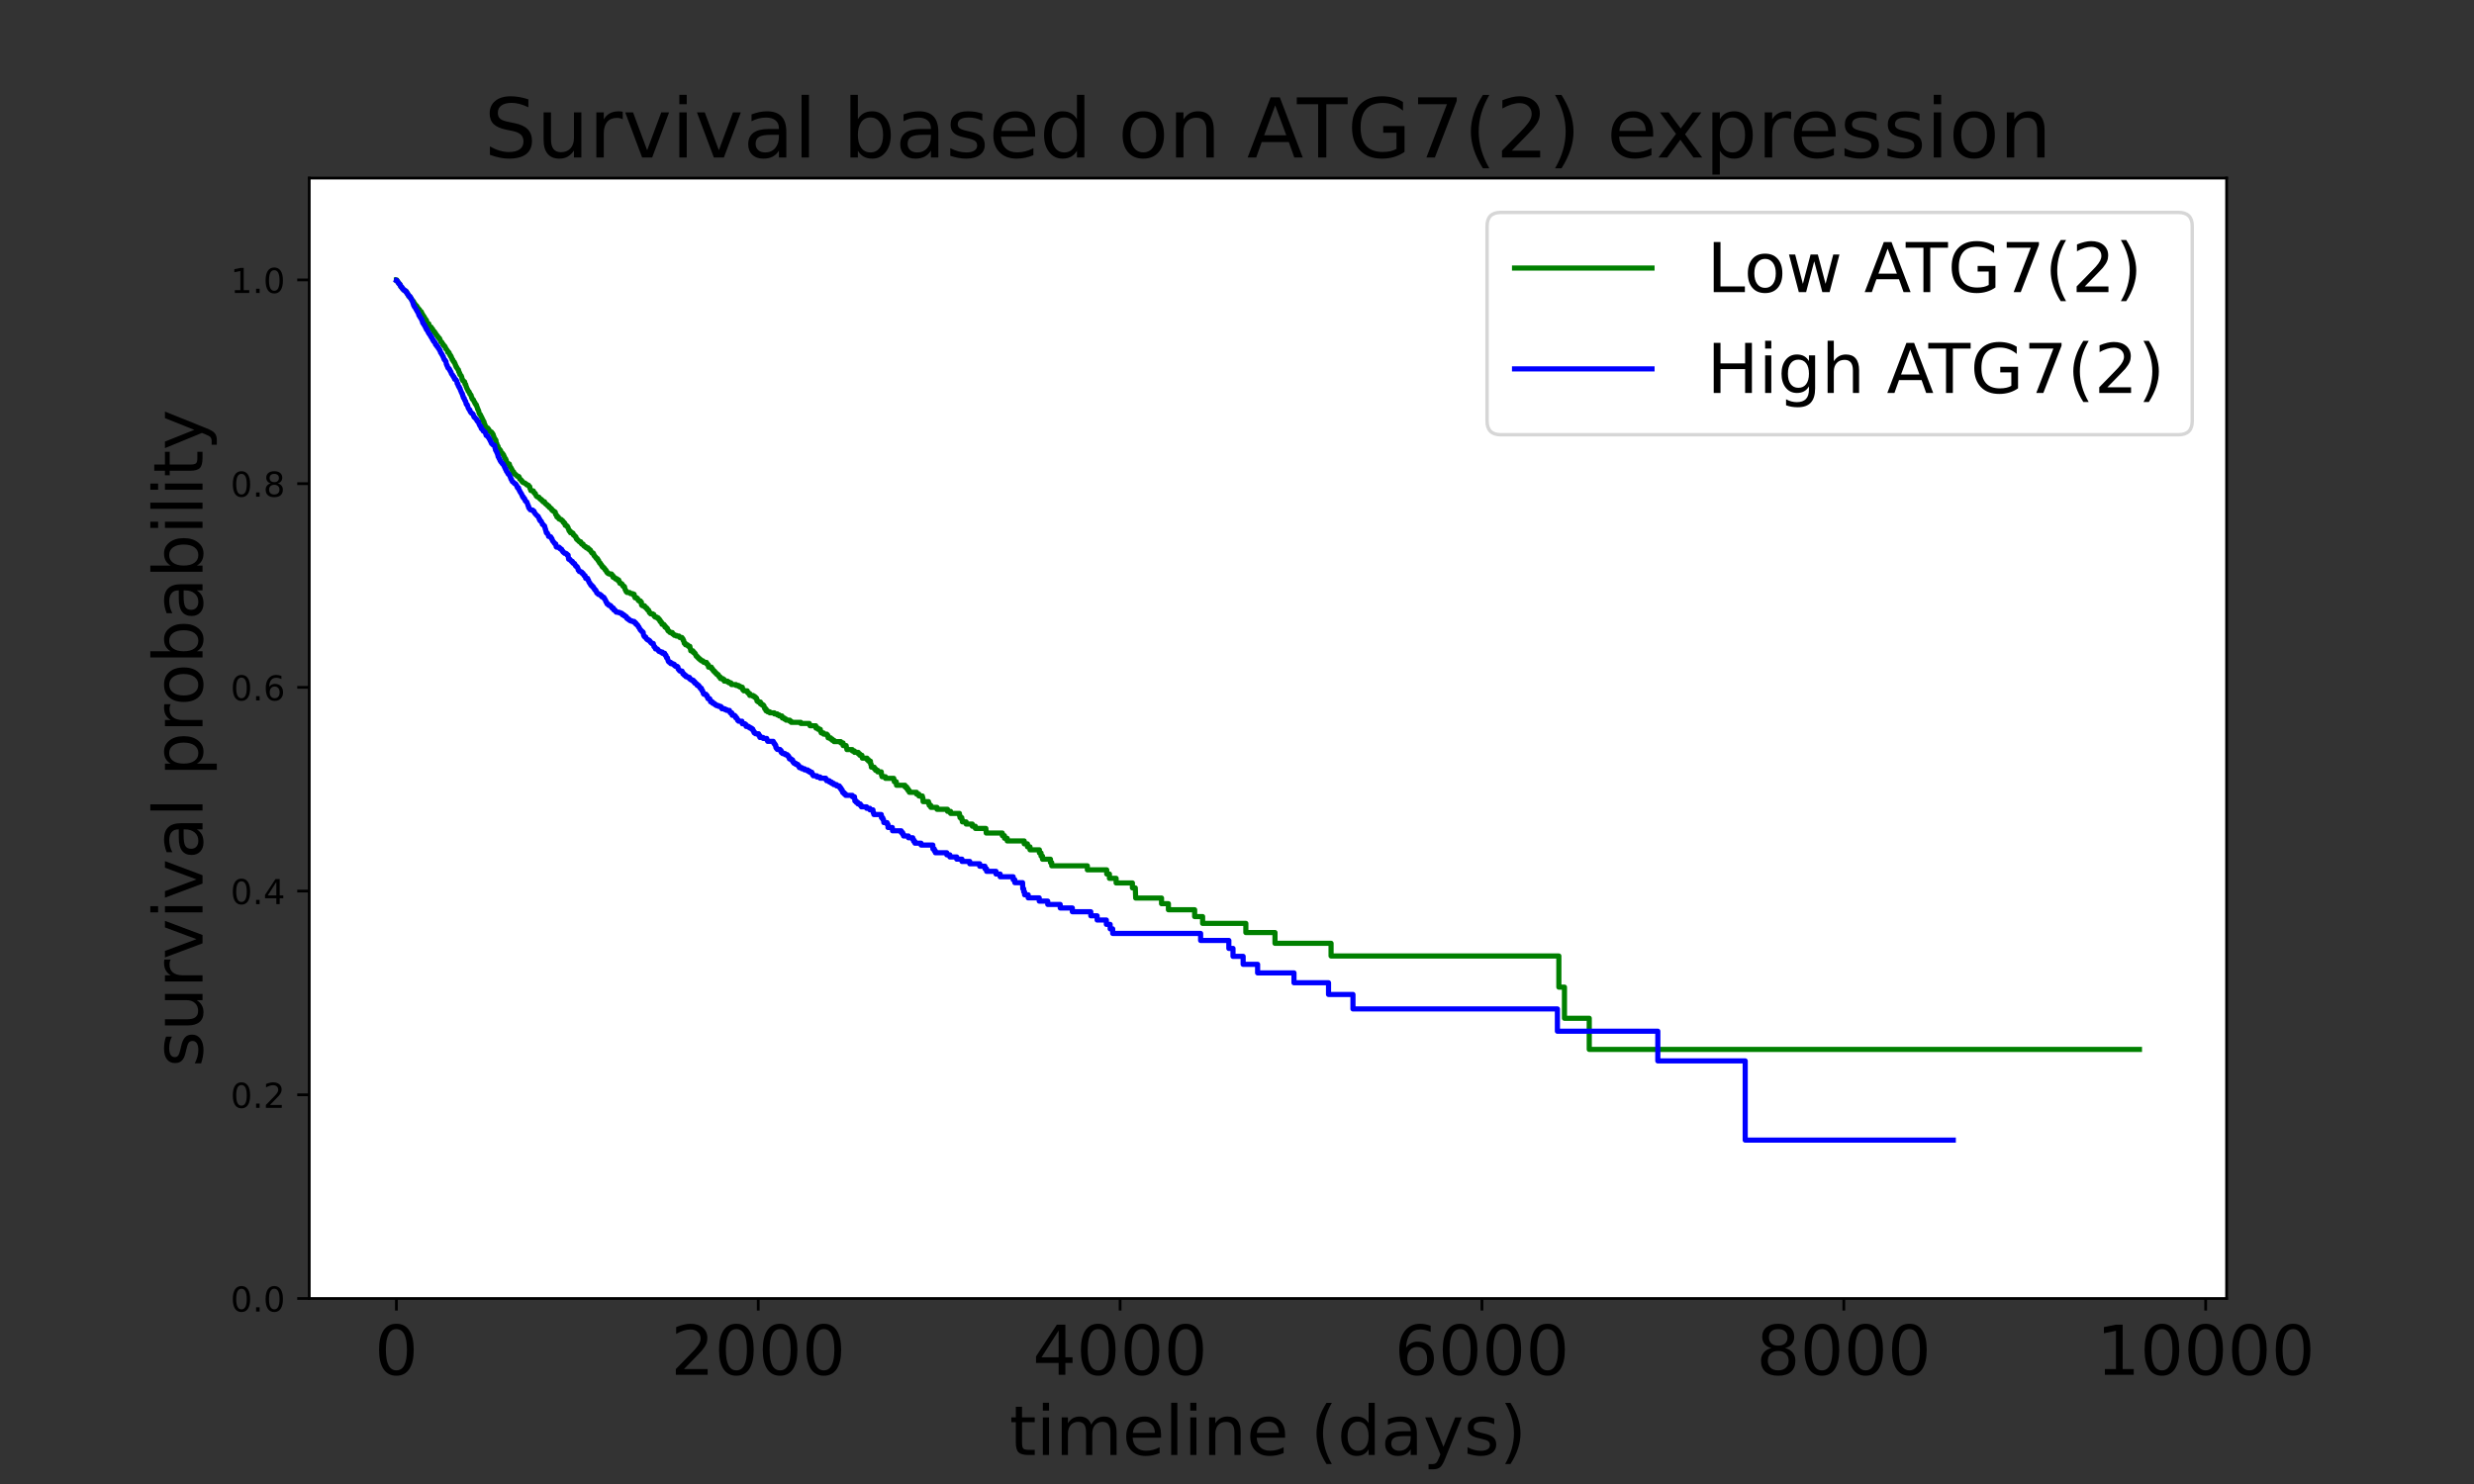 <?xml version="1.0" encoding="utf-8" standalone="no"?>
<!DOCTYPE svg PUBLIC "-//W3C//DTD SVG 1.1//EN"
  "http://www.w3.org/Graphics/SVG/1.1/DTD/svg11.dtd">
<!-- Created with matplotlib (https://matplotlib.org/) -->
<svg height="432pt" version="1.1" viewBox="0 0 720 432" width="720pt" xmlns="http://www.w3.org/2000/svg" xmlns:xlink="http://www.w3.org/1999/xlink">
 <rect x="0" y="0" width="720" height="432" fill="#333333" stroke="none"/>
 <defs>
  <style type="text/css">*{stroke-linecap:butt;stroke-linejoin:round;}</style>
 </defs>
 <g id="figure_1">
  <g id="patch_1">
   <path d="M 0 432 
L 720 432 
L 720 0 
L 0 0 
z
" style="fill:none;"/>
  </g>
  <g id="axes_1">
   <g id="patch_2">
    <path d="M 90 378 
L 648 378 
L 648 51.84 
L 90 51.84 
z
" style="fill:#ffffff;"/>
   </g>
   <g id="matplotlib.axis_1">
    <g id="xtick_1">
     <g id="line2d_1">
      <defs>
       <path d="M 0 0 
L 0 3.5 
" id="m15c14c9823" style="stroke:#000000;stroke-width:0.8;"/>
      </defs>
      <g>
       <use style="stroke:#000000;stroke-width:0.8;" x="115.364" xlink:href="#m15c14c9823" y="378"/>
      </g>
     </g>
     <g id="text_1">
      <!-- 0 -->
      <g transform="translate(109.001 400.197)scale(0.2 -0.2)">
       <defs>
        <path d="M 31.781 66.406 
Q 24.172 66.406 20.328 58.906 
Q 16.5 51.422 16.5 36.375 
Q 16.5 21.391 20.328 13.891 
Q 24.172 6.391 31.781 6.391 
Q 39.453 6.391 43.281 13.891 
Q 47.125 21.391 47.125 36.375 
Q 47.125 51.422 43.281 58.906 
Q 39.453 66.406 31.781 66.406 
z
M 31.781 74.219 
Q 44.047 74.219 50.516 64.516 
Q 56.984 54.828 56.984 36.375 
Q 56.984 17.969 50.516 8.266 
Q 44.047 -1.422 31.781 -1.422 
Q 19.531 -1.422 13.062 8.266 
Q 6.594 17.969 6.594 36.375 
Q 6.594 54.828 13.062 64.516 
Q 19.531 74.219 31.781 74.219 
z
" id="DejaVuSans-48"/>
       </defs>
       <use xlink:href="#DejaVuSans-48"/>
      </g>
     </g>
    </g>
    <g id="xtick_2">
     <g id="line2d_2">
      <g>
       <use style="stroke:#000000;stroke-width:0.8;" x="220.672" xlink:href="#m15c14c9823" y="378"/>
      </g>
     </g>
     <g id="text_2">
      <!-- 2000 -->
      <g transform="translate(195.222 400.197)scale(0.2 -0.2)">
       <defs>
        <path d="M 19.188 8.297 
L 53.609 8.297 
L 53.609 0 
L 7.328 0 
L 7.328 8.297 
Q 12.938 14.109 22.625 23.891 
Q 32.328 33.688 34.812 36.531 
Q 39.547 41.844 41.422 45.531 
Q 43.312 49.219 43.312 52.781 
Q 43.312 58.594 39.234 62.25 
Q 35.156 65.922 28.609 65.922 
Q 23.969 65.922 18.812 64.312 
Q 13.672 62.703 7.812 59.422 
L 7.812 69.391 
Q 13.766 71.781 18.938 73 
Q 24.125 74.219 28.422 74.219 
Q 39.75 74.219 46.484 68.547 
Q 53.219 62.891 53.219 53.422 
Q 53.219 48.922 51.531 44.891 
Q 49.859 40.875 45.406 35.406 
Q 44.188 33.984 37.641 27.219 
Q 31.109 20.453 19.188 8.297 
z
" id="DejaVuSans-50"/>
       </defs>
       <use xlink:href="#DejaVuSans-50"/>
       <use x="63.623" xlink:href="#DejaVuSans-48"/>
       <use x="127.246" xlink:href="#DejaVuSans-48"/>
       <use x="190.869" xlink:href="#DejaVuSans-48"/>
      </g>
     </g>
    </g>
    <g id="xtick_3">
     <g id="line2d_3">
      <g>
       <use style="stroke:#000000;stroke-width:0.8;" x="325.981" xlink:href="#m15c14c9823" y="378"/>
      </g>
     </g>
     <g id="text_3">
      <!-- 4000 -->
      <g transform="translate(300.531 400.197)scale(0.2 -0.2)">
       <defs>
        <path d="M 37.797 64.312 
L 12.891 25.391 
L 37.797 25.391 
z
M 35.203 72.906 
L 47.609 72.906 
L 47.609 25.391 
L 58.016 25.391 
L 58.016 17.188 
L 47.609 17.188 
L 47.609 0 
L 37.797 0 
L 37.797 17.188 
L 4.891 17.188 
L 4.891 26.703 
z
" id="DejaVuSans-52"/>
       </defs>
       <use xlink:href="#DejaVuSans-52"/>
       <use x="63.623" xlink:href="#DejaVuSans-48"/>
       <use x="127.246" xlink:href="#DejaVuSans-48"/>
       <use x="190.869" xlink:href="#DejaVuSans-48"/>
      </g>
     </g>
    </g>
    <g id="xtick_4">
     <g id="line2d_4">
      <g>
       <use style="stroke:#000000;stroke-width:0.8;" x="431.29" xlink:href="#m15c14c9823" y="378"/>
      </g>
     </g>
     <g id="text_4">
      <!-- 6000 -->
      <g transform="translate(405.84 400.197)scale(0.2 -0.2)">
       <defs>
        <path d="M 33.016 40.375 
Q 26.375 40.375 22.484 35.828 
Q 18.609 31.297 18.609 23.391 
Q 18.609 15.531 22.484 10.953 
Q 26.375 6.391 33.016 6.391 
Q 39.656 6.391 43.531 10.953 
Q 47.406 15.531 47.406 23.391 
Q 47.406 31.297 43.531 35.828 
Q 39.656 40.375 33.016 40.375 
z
M 52.594 71.297 
L 52.594 62.312 
Q 48.875 64.062 45.094 64.984 
Q 41.312 65.922 37.594 65.922 
Q 27.828 65.922 22.672 59.328 
Q 17.531 52.734 16.797 39.406 
Q 19.672 43.656 24.016 45.922 
Q 28.375 48.188 33.594 48.188 
Q 44.578 48.188 50.953 41.516 
Q 57.328 34.859 57.328 23.391 
Q 57.328 12.156 50.688 5.359 
Q 44.047 -1.422 33.016 -1.422 
Q 20.359 -1.422 13.672 8.266 
Q 6.984 17.969 6.984 36.375 
Q 6.984 53.656 15.188 63.938 
Q 23.391 74.219 37.203 74.219 
Q 40.922 74.219 44.703 73.484 
Q 48.484 72.75 52.594 71.297 
z
" id="DejaVuSans-54"/>
       </defs>
       <use xlink:href="#DejaVuSans-54"/>
       <use x="63.623" xlink:href="#DejaVuSans-48"/>
       <use x="127.246" xlink:href="#DejaVuSans-48"/>
       <use x="190.869" xlink:href="#DejaVuSans-48"/>
      </g>
     </g>
    </g>
    <g id="xtick_5">
     <g id="line2d_5">
      <g>
       <use style="stroke:#000000;stroke-width:0.8;" x="536.599" xlink:href="#m15c14c9823" y="378"/>
      </g>
     </g>
     <g id="text_5">
      <!-- 8000 -->
      <g transform="translate(511.149 400.197)scale(0.2 -0.2)">
       <defs>
        <path d="M 31.781 34.625 
Q 24.75 34.625 20.719 30.859 
Q 16.703 27.094 16.703 20.516 
Q 16.703 13.922 20.719 10.156 
Q 24.75 6.391 31.781 6.391 
Q 38.812 6.391 42.859 10.172 
Q 46.922 13.969 46.922 20.516 
Q 46.922 27.094 42.891 30.859 
Q 38.875 34.625 31.781 34.625 
z
M 21.922 38.812 
Q 15.578 40.375 12.031 44.719 
Q 8.5 49.078 8.5 55.328 
Q 8.5 64.062 14.719 69.141 
Q 20.953 74.219 31.781 74.219 
Q 42.672 74.219 48.875 69.141 
Q 55.078 64.062 55.078 55.328 
Q 55.078 49.078 51.531 44.719 
Q 48 40.375 41.703 38.812 
Q 48.828 37.156 52.797 32.312 
Q 56.781 27.484 56.781 20.516 
Q 56.781 9.906 50.312 4.234 
Q 43.844 -1.422 31.781 -1.422 
Q 19.734 -1.422 13.25 4.234 
Q 6.781 9.906 6.781 20.516 
Q 6.781 27.484 10.781 32.312 
Q 14.797 37.156 21.922 38.812 
z
M 18.312 54.391 
Q 18.312 48.734 21.844 45.562 
Q 25.391 42.391 31.781 42.391 
Q 38.141 42.391 41.719 45.562 
Q 45.312 48.734 45.312 54.391 
Q 45.312 60.062 41.719 63.234 
Q 38.141 66.406 31.781 66.406 
Q 25.391 66.406 21.844 63.234 
Q 18.312 60.062 18.312 54.391 
z
" id="DejaVuSans-56"/>
       </defs>
       <use xlink:href="#DejaVuSans-56"/>
       <use x="63.623" xlink:href="#DejaVuSans-48"/>
       <use x="127.246" xlink:href="#DejaVuSans-48"/>
       <use x="190.869" xlink:href="#DejaVuSans-48"/>
      </g>
     </g>
    </g>
    <g id="xtick_6">
     <g id="line2d_6">
      <g>
       <use style="stroke:#000000;stroke-width:0.8;" x="641.908" xlink:href="#m15c14c9823" y="378"/>
      </g>
     </g>
     <g id="text_6">
      <!-- 10000 -->
      <g transform="translate(610.095 400.197)scale(0.2 -0.2)">
       <defs>
        <path d="M 12.406 8.297 
L 28.516 8.297 
L 28.516 63.922 
L 10.984 60.406 
L 10.984 69.391 
L 28.422 72.906 
L 38.281 72.906 
L 38.281 8.297 
L 54.391 8.297 
L 54.391 0 
L 12.406 0 
z
" id="DejaVuSans-49"/>
       </defs>
       <use xlink:href="#DejaVuSans-49"/>
       <use x="63.623" xlink:href="#DejaVuSans-48"/>
       <use x="127.246" xlink:href="#DejaVuSans-48"/>
       <use x="190.869" xlink:href="#DejaVuSans-48"/>
       <use x="254.492" xlink:href="#DejaVuSans-48"/>
      </g>
     </g>
    </g>
    <g id="text_7">
     <!-- timeline (days) -->
     <g transform="translate(293.775 423.553)scale(0.2 -0.2)">
      <defs>
       <path d="M 18.312 70.219 
L 18.312 54.688 
L 36.812 54.688 
L 36.812 47.703 
L 18.312 47.703 
L 18.312 18.016 
Q 18.312 11.328 20.141 9.422 
Q 21.969 7.516 27.594 7.516 
L 36.812 7.516 
L 36.812 0 
L 27.594 0 
Q 17.188 0 13.234 3.875 
Q 9.281 7.766 9.281 18.016 
L 9.281 47.703 
L 2.688 47.703 
L 2.688 54.688 
L 9.281 54.688 
L 9.281 70.219 
z
" id="DejaVuSans-116"/>
       <path d="M 9.422 54.688 
L 18.406 54.688 
L 18.406 0 
L 9.422 0 
z
M 9.422 75.984 
L 18.406 75.984 
L 18.406 64.594 
L 9.422 64.594 
z
" id="DejaVuSans-105"/>
       <path d="M 52 44.188 
Q 55.375 50.25 60.062 53.125 
Q 64.75 56 71.094 56 
Q 79.641 56 84.281 50.016 
Q 88.922 44.047 88.922 33.016 
L 88.922 0 
L 79.891 0 
L 79.891 32.719 
Q 79.891 40.578 77.094 44.375 
Q 74.312 48.188 68.609 48.188 
Q 61.625 48.188 57.562 43.547 
Q 53.516 38.922 53.516 30.906 
L 53.516 0 
L 44.484 0 
L 44.484 32.719 
Q 44.484 40.625 41.703 44.406 
Q 38.922 48.188 33.109 48.188 
Q 26.219 48.188 22.156 43.531 
Q 18.109 38.875 18.109 30.906 
L 18.109 0 
L 9.078 0 
L 9.078 54.688 
L 18.109 54.688 
L 18.109 46.188 
Q 21.188 51.219 25.484 53.609 
Q 29.781 56 35.688 56 
Q 41.656 56 45.828 52.969 
Q 50 49.953 52 44.188 
z
" id="DejaVuSans-109"/>
       <path d="M 56.203 29.594 
L 56.203 25.203 
L 14.891 25.203 
Q 15.484 15.922 20.484 11.062 
Q 25.484 6.203 34.422 6.203 
Q 39.594 6.203 44.453 7.469 
Q 49.312 8.734 54.109 11.281 
L 54.109 2.781 
Q 49.266 0.734 44.188 -0.344 
Q 39.109 -1.422 33.891 -1.422 
Q 20.797 -1.422 13.156 6.188 
Q 5.516 13.812 5.516 26.812 
Q 5.516 40.234 12.766 48.109 
Q 20.016 56 32.328 56 
Q 43.359 56 49.781 48.891 
Q 56.203 41.797 56.203 29.594 
z
M 47.219 32.234 
Q 47.125 39.594 43.094 43.984 
Q 39.062 48.391 32.422 48.391 
Q 24.906 48.391 20.391 44.141 
Q 15.875 39.891 15.188 32.172 
z
" id="DejaVuSans-101"/>
       <path d="M 9.422 75.984 
L 18.406 75.984 
L 18.406 0 
L 9.422 0 
z
" id="DejaVuSans-108"/>
       <path d="M 54.891 33.016 
L 54.891 0 
L 45.906 0 
L 45.906 32.719 
Q 45.906 40.484 42.875 44.328 
Q 39.844 48.188 33.797 48.188 
Q 26.516 48.188 22.312 43.547 
Q 18.109 38.922 18.109 30.906 
L 18.109 0 
L 9.078 0 
L 9.078 54.688 
L 18.109 54.688 
L 18.109 46.188 
Q 21.344 51.125 25.703 53.562 
Q 30.078 56 35.797 56 
Q 45.219 56 50.047 50.172 
Q 54.891 44.344 54.891 33.016 
z
" id="DejaVuSans-110"/>
       <path id="DejaVuSans-32"/>
       <path d="M 31 75.875 
Q 24.469 64.656 21.281 53.656 
Q 18.109 42.672 18.109 31.391 
Q 18.109 20.125 21.312 9.062 
Q 24.516 -2 31 -13.188 
L 23.188 -13.188 
Q 15.875 -1.703 12.234 9.375 
Q 8.594 20.453 8.594 31.391 
Q 8.594 42.281 12.203 53.312 
Q 15.828 64.359 23.188 75.875 
z
" id="DejaVuSans-40"/>
       <path d="M 45.406 46.391 
L 45.406 75.984 
L 54.391 75.984 
L 54.391 0 
L 45.406 0 
L 45.406 8.203 
Q 42.578 3.328 38.25 0.953 
Q 33.938 -1.422 27.875 -1.422 
Q 17.969 -1.422 11.734 6.484 
Q 5.516 14.406 5.516 27.297 
Q 5.516 40.188 11.734 48.094 
Q 17.969 56 27.875 56 
Q 33.938 56 38.25 53.625 
Q 42.578 51.266 45.406 46.391 
z
M 14.797 27.297 
Q 14.797 17.391 18.875 11.75 
Q 22.953 6.109 30.078 6.109 
Q 37.203 6.109 41.297 11.75 
Q 45.406 17.391 45.406 27.297 
Q 45.406 37.203 41.297 42.844 
Q 37.203 48.484 30.078 48.484 
Q 22.953 48.484 18.875 42.844 
Q 14.797 37.203 14.797 27.297 
z
" id="DejaVuSans-100"/>
       <path d="M 34.281 27.484 
Q 23.391 27.484 19.188 25 
Q 14.984 22.516 14.984 16.5 
Q 14.984 11.719 18.141 8.906 
Q 21.297 6.109 26.703 6.109 
Q 34.188 6.109 38.703 11.406 
Q 43.219 16.703 43.219 25.484 
L 43.219 27.484 
z
M 52.203 31.203 
L 52.203 0 
L 43.219 0 
L 43.219 8.297 
Q 40.141 3.328 35.547 0.953 
Q 30.953 -1.422 24.312 -1.422 
Q 15.922 -1.422 10.953 3.297 
Q 6 8.016 6 15.922 
Q 6 25.141 12.172 29.828 
Q 18.359 34.516 30.609 34.516 
L 43.219 34.516 
L 43.219 35.406 
Q 43.219 41.609 39.141 45 
Q 35.062 48.391 27.688 48.391 
Q 23 48.391 18.547 47.266 
Q 14.109 46.141 10.016 43.891 
L 10.016 52.203 
Q 14.938 54.109 19.578 55.047 
Q 24.219 56 28.609 56 
Q 40.484 56 46.344 49.844 
Q 52.203 43.703 52.203 31.203 
z
" id="DejaVuSans-97"/>
       <path d="M 32.172 -5.078 
Q 28.375 -14.844 24.75 -17.812 
Q 21.141 -20.797 15.094 -20.797 
L 7.906 -20.797 
L 7.906 -13.281 
L 13.188 -13.281 
Q 16.891 -13.281 18.938 -11.516 
Q 21 -9.766 23.484 -3.219 
L 25.094 0.875 
L 2.984 54.688 
L 12.5 54.688 
L 29.594 11.922 
L 46.688 54.688 
L 56.203 54.688 
z
" id="DejaVuSans-121"/>
       <path d="M 44.281 53.078 
L 44.281 44.578 
Q 40.484 46.531 36.375 47.5 
Q 32.281 48.484 27.875 48.484 
Q 21.188 48.484 17.844 46.438 
Q 14.5 44.391 14.5 40.281 
Q 14.5 37.156 16.891 35.375 
Q 19.281 33.594 26.516 31.984 
L 29.594 31.297 
Q 39.156 29.25 43.188 25.516 
Q 47.219 21.781 47.219 15.094 
Q 47.219 7.469 41.188 3.016 
Q 35.156 -1.422 24.609 -1.422 
Q 20.219 -1.422 15.453 -0.562 
Q 10.688 0.297 5.422 2 
L 5.422 11.281 
Q 10.406 8.688 15.234 7.391 
Q 20.062 6.109 24.812 6.109 
Q 31.156 6.109 34.562 8.281 
Q 37.984 10.453 37.984 14.406 
Q 37.984 18.062 35.516 20.016 
Q 33.062 21.969 24.703 23.781 
L 21.578 24.516 
Q 13.234 26.266 9.516 29.906 
Q 5.812 33.547 5.812 39.891 
Q 5.812 47.609 11.281 51.797 
Q 16.75 56 26.812 56 
Q 31.781 56 36.172 55.266 
Q 40.578 54.547 44.281 53.078 
z
" id="DejaVuSans-115"/>
       <path d="M 8.016 75.875 
L 15.828 75.875 
Q 23.141 64.359 26.781 53.312 
Q 30.422 42.281 30.422 31.391 
Q 30.422 20.453 26.781 9.375 
Q 23.141 -1.703 15.828 -13.188 
L 8.016 -13.188 
Q 14.5 -2 17.703 9.062 
Q 20.906 20.125 20.906 31.391 
Q 20.906 42.672 17.703 53.656 
Q 14.5 64.656 8.016 75.875 
z
" id="DejaVuSans-41"/>
      </defs>
      <use xlink:href="#DejaVuSans-116"/>
      <use x="39.209" xlink:href="#DejaVuSans-105"/>
      <use x="66.992" xlink:href="#DejaVuSans-109"/>
      <use x="164.404" xlink:href="#DejaVuSans-101"/>
      <use x="225.928" xlink:href="#DejaVuSans-108"/>
      <use x="253.711" xlink:href="#DejaVuSans-105"/>
      <use x="281.494" xlink:href="#DejaVuSans-110"/>
      <use x="344.873" xlink:href="#DejaVuSans-101"/>
      <use x="406.396" xlink:href="#DejaVuSans-32"/>
      <use x="438.184" xlink:href="#DejaVuSans-40"/>
      <use x="477.197" xlink:href="#DejaVuSans-100"/>
      <use x="540.674" xlink:href="#DejaVuSans-97"/>
      <use x="601.953" xlink:href="#DejaVuSans-121"/>
      <use x="661.133" xlink:href="#DejaVuSans-115"/>
      <use x="713.232" xlink:href="#DejaVuSans-41"/>
     </g>
    </g>
   </g>
   <g id="matplotlib.axis_2">
    <g id="ytick_1">
     <g id="line2d_7">
      <defs>
       <path d="M 0 0 
L -3.5 0 
" id="m0887360d04" style="stroke:#000000;stroke-width:0.8;"/>
      </defs>
      <g>
       <use style="stroke:#000000;stroke-width:0.8;" x="90" xlink:href="#m0887360d04" y="378"/>
      </g>
     </g>
     <g id="text_8">
      <!-- 0.0 -->
      <g transform="translate(67.097 381.799)scale(0.1 -0.1)">
       <defs>
        <path d="M 10.688 12.406 
L 21 12.406 
L 21 0 
L 10.688 0 
z
" id="DejaVuSans-46"/>
       </defs>
       <use xlink:href="#DejaVuSans-48"/>
       <use x="63.623" xlink:href="#DejaVuSans-46"/>
       <use x="95.41" xlink:href="#DejaVuSans-48"/>
      </g>
     </g>
    </g>
    <g id="ytick_2">
     <g id="line2d_8">
      <g>
       <use style="stroke:#000000;stroke-width:0.8;" x="90" xlink:href="#m0887360d04" y="318.698"/>
      </g>
     </g>
     <g id="text_9">
      <!-- 0.2 -->
      <g transform="translate(67.097 322.497)scale(0.1 -0.1)">
       <use xlink:href="#DejaVuSans-48"/>
       <use x="63.623" xlink:href="#DejaVuSans-46"/>
       <use x="95.41" xlink:href="#DejaVuSans-50"/>
      </g>
     </g>
    </g>
    <g id="ytick_3">
     <g id="line2d_9">
      <g>
       <use style="stroke:#000000;stroke-width:0.8;" x="90" xlink:href="#m0887360d04" y="259.396"/>
      </g>
     </g>
     <g id="text_10">
      <!-- 0.4 -->
      <g transform="translate(67.097 263.196)scale(0.1 -0.1)">
       <use xlink:href="#DejaVuSans-48"/>
       <use x="63.623" xlink:href="#DejaVuSans-46"/>
       <use x="95.41" xlink:href="#DejaVuSans-52"/>
      </g>
     </g>
    </g>
    <g id="ytick_4">
     <g id="line2d_10">
      <g>
       <use style="stroke:#000000;stroke-width:0.8;" x="90" xlink:href="#m0887360d04" y="200.095"/>
      </g>
     </g>
     <g id="text_11">
      <!-- 0.6 -->
      <g transform="translate(67.097 203.894)scale(0.1 -0.1)">
       <use xlink:href="#DejaVuSans-48"/>
       <use x="63.623" xlink:href="#DejaVuSans-46"/>
       <use x="95.41" xlink:href="#DejaVuSans-54"/>
      </g>
     </g>
    </g>
    <g id="ytick_5">
     <g id="line2d_11">
      <g>
       <use style="stroke:#000000;stroke-width:0.8;" x="90" xlink:href="#m0887360d04" y="140.793"/>
      </g>
     </g>
     <g id="text_12">
      <!-- 0.8 -->
      <g transform="translate(67.097 144.592)scale(0.1 -0.1)">
       <use xlink:href="#DejaVuSans-48"/>
       <use x="63.623" xlink:href="#DejaVuSans-46"/>
       <use x="95.41" xlink:href="#DejaVuSans-56"/>
      </g>
     </g>
    </g>
    <g id="ytick_6">
     <g id="line2d_12">
      <g>
       <use style="stroke:#000000;stroke-width:0.8;" x="90" xlink:href="#m0887360d04" y="81.491"/>
      </g>
     </g>
     <g id="text_13">
      <!-- 1.0 -->
      <g transform="translate(67.097 85.29)scale(0.1 -0.1)">
       <use xlink:href="#DejaVuSans-49"/>
       <use x="63.623" xlink:href="#DejaVuSans-46"/>
       <use x="95.41" xlink:href="#DejaVuSans-48"/>
      </g>
     </g>
    </g>
    <g id="text_14">
     <!-- survival probability -->
     <g transform="translate(58.938 310.629)rotate(-90)scale(0.2 -0.2)">
      <defs>
       <path d="M 8.5 21.578 
L 8.5 54.688 
L 17.484 54.688 
L 17.484 21.922 
Q 17.484 14.156 20.5 10.266 
Q 23.531 6.391 29.594 6.391 
Q 36.859 6.391 41.078 11.031 
Q 45.312 15.672 45.312 23.688 
L 45.312 54.688 
L 54.297 54.688 
L 54.297 0 
L 45.312 0 
L 45.312 8.406 
Q 42.047 3.422 37.719 1 
Q 33.406 -1.422 27.688 -1.422 
Q 18.266 -1.422 13.375 4.438 
Q 8.5 10.297 8.5 21.578 
z
M 31.109 56 
z
" id="DejaVuSans-117"/>
       <path d="M 41.109 46.297 
Q 39.594 47.172 37.812 47.578 
Q 36.031 48 33.891 48 
Q 26.266 48 22.188 43.047 
Q 18.109 38.094 18.109 28.812 
L 18.109 0 
L 9.078 0 
L 9.078 54.688 
L 18.109 54.688 
L 18.109 46.188 
Q 20.953 51.172 25.484 53.578 
Q 30.031 56 36.531 56 
Q 37.453 56 38.578 55.875 
Q 39.703 55.766 41.062 55.516 
z
" id="DejaVuSans-114"/>
       <path d="M 2.984 54.688 
L 12.5 54.688 
L 29.594 8.797 
L 46.688 54.688 
L 56.203 54.688 
L 35.688 0 
L 23.484 0 
z
" id="DejaVuSans-118"/>
       <path d="M 18.109 8.203 
L 18.109 -20.797 
L 9.078 -20.797 
L 9.078 54.688 
L 18.109 54.688 
L 18.109 46.391 
Q 20.953 51.266 25.266 53.625 
Q 29.594 56 35.594 56 
Q 45.562 56 51.781 48.094 
Q 58.016 40.188 58.016 27.297 
Q 58.016 14.406 51.781 6.484 
Q 45.562 -1.422 35.594 -1.422 
Q 29.594 -1.422 25.266 0.953 
Q 20.953 3.328 18.109 8.203 
z
M 48.688 27.297 
Q 48.688 37.203 44.609 42.844 
Q 40.531 48.484 33.406 48.484 
Q 26.266 48.484 22.188 42.844 
Q 18.109 37.203 18.109 27.297 
Q 18.109 17.391 22.188 11.75 
Q 26.266 6.109 33.406 6.109 
Q 40.531 6.109 44.609 11.75 
Q 48.688 17.391 48.688 27.297 
z
" id="DejaVuSans-112"/>
       <path d="M 30.609 48.391 
Q 23.391 48.391 19.188 42.75 
Q 14.984 37.109 14.984 27.297 
Q 14.984 17.484 19.156 11.844 
Q 23.344 6.203 30.609 6.203 
Q 37.797 6.203 41.984 11.859 
Q 46.188 17.531 46.188 27.297 
Q 46.188 37.016 41.984 42.703 
Q 37.797 48.391 30.609 48.391 
z
M 30.609 56 
Q 42.328 56 49.016 48.375 
Q 55.719 40.766 55.719 27.297 
Q 55.719 13.875 49.016 6.219 
Q 42.328 -1.422 30.609 -1.422 
Q 18.844 -1.422 12.172 6.219 
Q 5.516 13.875 5.516 27.297 
Q 5.516 40.766 12.172 48.375 
Q 18.844 56 30.609 56 
z
" id="DejaVuSans-111"/>
       <path d="M 48.688 27.297 
Q 48.688 37.203 44.609 42.844 
Q 40.531 48.484 33.406 48.484 
Q 26.266 48.484 22.188 42.844 
Q 18.109 37.203 18.109 27.297 
Q 18.109 17.391 22.188 11.75 
Q 26.266 6.109 33.406 6.109 
Q 40.531 6.109 44.609 11.75 
Q 48.688 17.391 48.688 27.297 
z
M 18.109 46.391 
Q 20.953 51.266 25.266 53.625 
Q 29.594 56 35.594 56 
Q 45.562 56 51.781 48.094 
Q 58.016 40.188 58.016 27.297 
Q 58.016 14.406 51.781 6.484 
Q 45.562 -1.422 35.594 -1.422 
Q 29.594 -1.422 25.266 0.953 
Q 20.953 3.328 18.109 8.203 
L 18.109 0 
L 9.078 0 
L 9.078 75.984 
L 18.109 75.984 
z
" id="DejaVuSans-98"/>
      </defs>
      <use xlink:href="#DejaVuSans-115"/>
      <use x="52.1" xlink:href="#DejaVuSans-117"/>
      <use x="115.479" xlink:href="#DejaVuSans-114"/>
      <use x="156.592" xlink:href="#DejaVuSans-118"/>
      <use x="215.771" xlink:href="#DejaVuSans-105"/>
      <use x="243.555" xlink:href="#DejaVuSans-118"/>
      <use x="302.734" xlink:href="#DejaVuSans-97"/>
      <use x="364.014" xlink:href="#DejaVuSans-108"/>
      <use x="391.797" xlink:href="#DejaVuSans-32"/>
      <use x="423.584" xlink:href="#DejaVuSans-112"/>
      <use x="487.061" xlink:href="#DejaVuSans-114"/>
      <use x="525.924" xlink:href="#DejaVuSans-111"/>
      <use x="587.105" xlink:href="#DejaVuSans-98"/>
      <use x="650.582" xlink:href="#DejaVuSans-97"/>
      <use x="711.861" xlink:href="#DejaVuSans-98"/>
      <use x="775.338" xlink:href="#DejaVuSans-105"/>
      <use x="803.121" xlink:href="#DejaVuSans-108"/>
      <use x="830.904" xlink:href="#DejaVuSans-105"/>
      <use x="858.688" xlink:href="#DejaVuSans-116"/>
      <use x="897.896" xlink:href="#DejaVuSans-121"/>
     </g>
    </g>
   </g>
   <g id="line2d_13">
    <path clip-path="url(#p496a0268f7)" d="M 115.364 81.491 
L 115.469 81.491 
L 115.522 81.817 
L 115.574 81.817 
L 115.732 81.883 
L 115.838 82.212 
L 115.943 82.212 
L 115.995 82.476 
L 116.048 82.476 
L 116.206 82.543 
L 116.311 82.676 
L 116.364 82.676 
L 116.469 82.941 
L 116.522 82.941 
L 116.627 83.408 
L 116.733 83.408 
L 116.838 83.675 
L 116.996 83.742 
L 117.101 84.009 
L 117.259 84.076 
L 117.312 84.21 
L 117.365 84.21 
L 117.47 84.277 
L 117.575 84.479 
L 117.786 84.546 
L 117.838 84.68 
L 117.891 84.68 
L 117.996 84.748 
L 118.102 84.883 
L 118.312 84.883 
L 118.365 85.221 
L 118.418 85.221 
L 118.47 85.221 
L 118.576 85.627 
L 118.786 85.694 
L 118.891 85.965 
L 118.944 85.965 
L 118.997 86.305 
L 119.049 86.305 
L 119.26 86.373 
L 119.365 86.644 
L 119.471 86.712 
L 119.471 86.78 
L 119.576 86.78 
L 119.681 86.849 
L 119.787 87.258 
L 119.945 87.326 
L 119.997 87.463 
L 120.05 87.463 
L 120.155 87.531 
L 120.208 87.736 
L 120.366 87.805 
L 120.471 88.148 
L 120.576 88.216 
L 120.682 88.49 
L 120.787 88.49 
L 120.892 88.696 
L 120.998 88.765 
L 121.103 88.971 
L 121.208 88.971 
L 121.261 89.178 
L 121.314 89.178 
L 121.366 89.178 
L 121.472 89.522 
L 121.577 89.522 
L 121.63 89.798 
L 121.84 89.867 
L 121.945 90.143 
L 122.103 90.143 
L 122.209 90.488 
L 122.367 90.557 
L 122.472 90.696 
L 122.63 90.765 
L 122.735 91.181 
L 122.841 91.25 
L 122.946 91.596 
L 123.051 91.596 
L 123.156 91.943 
L 123.314 92.013 
L 123.42 92.221 
L 123.472 92.221 
L 123.578 92.707 
L 123.788 92.777 
L 123.894 93.125 
L 124.104 93.194 
L 124.21 93.752 
L 124.315 93.821 
L 124.42 94.031 
L 124.526 94.1 
L 124.526 94.24 
L 124.631 94.24 
L 124.789 94.24 
L 124.841 94.729 
L 124.894 94.729 
L 124.947 94.729 
L 124.999 94.939 
L 125.052 94.939 
L 125.157 95.01 
L 125.21 95.15 
L 125.473 95.22 
L 125.579 95.571 
L 125.737 95.641 
L 125.789 95.782 
L 125.842 95.782 
L 125.895 95.782 
L 126 96.134 
L 126.105 96.204 
L 126.158 96.486 
L 126.474 96.556 
L 126.579 96.909 
L 126.632 96.909 
L 126.632 97.05 
L 126.737 97.05 
L 126.79 97.05 
L 126.895 97.403 
L 127.053 97.474 
L 127.158 97.757 
L 127.316 97.757 
L 127.421 98.111 
L 127.632 98.182 
L 127.685 98.466 
L 127.948 98.537 
L 128.053 98.964 
L 128.159 99.035 
L 128.264 99.462 
L 128.422 99.533 
L 128.527 99.676 
L 128.633 99.676 
L 128.738 100.033 
L 128.791 100.033 
L 128.791 100.176 
L 128.843 100.176 
L 128.948 100.176 
L 128.948 100.391 
L 129.054 100.391 
L 129.106 100.391 
L 129.159 100.677 
L 129.212 100.677 
L 129.422 100.749 
L 129.528 101.036 
L 129.633 101.108 
L 129.738 101.539 
L 129.896 101.61 
L 130.002 101.826 
L 130.054 101.826 
L 130.16 102.042 
L 130.265 102.114 
L 130.317 102.546 
L 130.37 102.546 
L 130.686 102.618 
L 130.791 103.052 
L 130.897 103.125 
L 130.949 103.414 
L 131.16 103.487 
L 131.16 103.777 
L 131.265 103.777 
L 131.318 103.777 
L 131.423 104.213 
L 131.529 104.285 
L 131.581 104.648 
L 131.634 104.648 
L 131.792 104.721 
L 131.844 105.085 
L 131.897 105.085 
L 131.95 105.085 
L 132.055 105.376 
L 132.213 105.376 
L 132.318 105.74 
L 132.424 105.813 
L 132.529 106.324 
L 132.634 106.324 
L 132.74 106.836 
L 132.898 106.836 
L 132.95 107.129 
L 133.003 107.129 
L 133.056 107.129 
L 133.161 107.423 
L 133.266 107.497 
L 133.319 107.644 
L 133.371 107.644 
L 133.424 107.644 
L 133.477 108.159 
L 133.529 108.159 
L 133.582 108.159 
L 133.687 108.602 
L 133.793 108.602 
L 133.845 109.046 
L 133.898 109.046 
L 134.003 109.12 
L 134.109 109.268 
L 134.214 109.343 
L 134.319 109.714 
L 134.372 109.714 
L 134.477 110.384 
L 134.583 110.384 
L 134.688 110.833 
L 134.951 110.908 
L 135.004 111.058 
L 135.056 111.058 
L 135.214 111.134 
L 135.32 111.814 
L 135.53 111.89 
L 135.636 112.501 
L 135.741 112.577 
L 135.846 113.037 
L 135.952 113.114 
L 136.057 113.422 
L 136.109 113.422 
L 136.215 113.808 
L 136.32 113.808 
L 136.32 113.962 
L 136.425 113.962 
L 136.531 114.04 
L 136.636 114.429 
L 136.689 114.429 
L 136.741 114.741 
L 136.794 114.741 
L 136.952 114.819 
L 137.057 115.055 
L 137.11 115.055 
L 137.215 115.684 
L 137.373 115.763 
L 137.426 116.158 
L 137.478 116.158 
L 137.584 116.238 
L 137.584 116.317 
L 137.689 116.317 
L 137.794 116.396 
L 137.9 116.794 
L 138.005 116.874 
L 138.11 117.194 
L 138.216 117.194 
L 138.268 117.514 
L 138.321 117.514 
L 138.426 117.594 
L 138.479 117.835 
L 138.532 117.835 
L 138.637 117.835 
L 138.742 118.318 
L 138.795 118.318 
L 138.9 118.722 
L 138.953 118.722 
L 139.005 119.127 
L 139.058 119.127 
L 139.163 119.208 
L 139.269 119.614 
L 139.321 119.614 
L 139.427 120.265 
L 139.532 120.347 
L 139.585 120.592 
L 139.637 120.592 
L 139.795 120.674 
L 139.901 121.002 
L 139.953 121.002 
L 140.059 121.331 
L 140.164 121.413 
L 140.269 121.744 
L 140.322 121.744 
L 140.427 122.075 
L 140.532 122.158 
L 140.638 122.574 
L 140.69 122.574 
L 140.69 122.741 
L 140.796 122.741 
L 140.848 122.741 
L 140.954 123.326 
L 141.006 123.326 
L 141.112 123.662 
L 141.164 123.662 
L 141.27 124.167 
L 141.48 124.251 
L 141.586 124.505 
L 141.954 124.59 
L 142.059 124.931 
L 142.217 124.931 
L 142.323 125.444 
L 142.691 125.53 
L 142.691 125.702 
L 142.797 125.702 
L 143.06 125.788 
L 143.165 126.048 
L 143.323 126.135 
L 143.428 126.484 
L 143.534 126.484 
L 143.639 127.008 
L 143.744 127.096 
L 143.85 127.534 
L 143.955 127.621 
L 144.008 127.797 
L 144.06 127.797 
L 144.166 127.885 
L 144.218 128.15 
L 144.271 128.15 
L 144.324 128.15 
L 144.429 129.036 
L 144.587 129.124 
L 144.639 129.569 
L 144.692 129.569 
L 144.797 129.658 
L 144.903 129.925 
L 144.955 129.925 
L 145.008 130.461 
L 145.061 130.461 
L 145.113 130.461 
L 145.113 130.64 
L 145.219 130.64 
L 145.377 130.729 
L 145.482 130.91 
L 145.587 131 
L 145.64 131.271 
L 145.693 131.271 
L 145.745 131.271 
L 145.851 131.725 
L 146.009 131.816 
L 146.009 131.908 
L 146.114 131.908 
L 146.272 131.999 
L 146.377 132.274 
L 146.535 132.366 
L 146.64 132.735 
L 146.746 132.827 
L 146.851 133.289 
L 146.956 133.289 
L 147.009 133.567 
L 147.062 133.567 
L 147.167 133.567 
L 147.22 133.94 
L 147.272 133.94 
L 147.325 133.94 
L 147.378 134.5 
L 147.43 134.5 
L 147.588 134.593 
L 147.588 134.781 
L 147.693 134.781 
L 147.851 134.875 
L 147.957 135.063 
L 148.22 135.063 
L 148.22 135.538 
L 148.325 135.538 
L 148.378 135.538 
L 148.483 136.014 
L 148.694 136.11 
L 148.799 136.397 
L 148.852 136.397 
L 148.905 136.684 
L 148.957 136.684 
L 149.01 136.684 
L 149.062 136.973 
L 149.115 136.973 
L 149.22 137.069 
L 149.326 137.358 
L 149.484 137.358 
L 149.536 137.746 
L 149.589 137.746 
L 149.694 137.746 
L 149.747 138.037 
L 150.116 138.135 
L 150.221 138.331 
L 150.431 138.429 
L 150.484 138.625 
L 150.537 138.625 
L 151.011 138.724 
L 151.116 139.021 
L 151.169 139.021 
L 151.221 139.418 
L 151.274 139.418 
L 151.432 139.518 
L 151.485 139.618 
L 151.537 139.618 
L 151.695 139.718 
L 151.695 139.918 
L 151.8 139.918 
L 151.958 140.018 
L 152.011 140.32 
L 152.064 140.32 
L 152.327 140.421 
L 152.327 140.522 
L 152.432 140.522 
L 152.801 140.623 
L 152.801 140.725 
L 152.906 140.725 
L 153.012 140.827 
L 153.117 140.93 
L 153.117 140.93 
L 153.222 140.93 
L 153.275 141.135 
L 153.327 141.135 
L 153.801 141.238 
L 153.907 141.55 
L 154.17 141.654 
L 154.275 142.279 
L 154.381 142.384 
L 154.486 142.802 
L 155.223 142.908 
L 155.276 143.227 
L 155.328 143.227 
L 155.381 143.227 
L 155.486 143.546 
L 155.802 143.653 
L 155.908 144.083 
L 156.013 144.191 
L 156.066 144.406 
L 156.118 144.406 
L 156.329 144.515 
L 156.329 144.623 
L 156.434 144.623 
L 156.855 144.732 
L 156.855 144.951 
L 156.908 144.951 
L 157.119 145.06 
L 157.171 145.281 
L 157.224 145.281 
L 157.592 145.391 
L 157.698 145.724 
L 157.908 145.724 
L 158.014 146.059 
L 158.488 146.059 
L 158.593 146.51 
L 158.698 146.51 
L 158.698 146.623 
L 158.804 146.623 
L 158.856 146.623 
L 158.962 146.851 
L 159.172 146.851 
L 159.172 146.965 
L 159.277 146.965 
L 159.33 146.965 
L 159.435 147.31 
L 159.751 147.31 
L 159.857 147.657 
L 159.909 147.657 
L 159.909 147.773 
L 160.015 147.773 
L 160.12 147.773 
L 160.12 147.89 
L 160.225 147.89 
L 160.278 147.89 
L 160.383 148.124 
L 160.541 148.124 
L 160.594 148.475 
L 160.646 148.475 
L 160.804 148.475 
L 160.857 148.71 
L 160.91 148.71 
L 161.12 148.71 
L 161.226 148.946 
L 161.436 148.946 
L 161.436 149.065 
L 161.542 149.065 
L 161.594 149.065 
L 161.7 149.776 
L 161.805 149.776 
L 161.805 149.895 
L 161.857 149.895 
L 161.963 149.895 
L 162.068 150.491 
L 162.489 150.491 
L 162.595 150.971 
L 162.7 150.971 
L 162.7 151.091 
L 162.805 151.091 
L 163.016 151.091 
L 163.016 151.212 
L 163.121 151.212 
L 163.332 151.212 
L 163.384 151.455 
L 163.595 151.455 
L 163.648 151.577 
L 163.648 151.577 
L 163.753 151.577 
L 163.858 151.823 
L 163.911 151.823 
L 163.911 152.069 
L 164.016 152.069 
L 164.174 152.069 
L 164.174 152.316 
L 164.227 152.316 
L 164.385 152.316 
L 164.49 152.938 
L 164.859 152.938 
L 164.911 153.188 
L 164.964 153.188 
L 165.122 153.188 
L 165.227 153.565 
L 165.333 153.565 
L 165.438 154.07 
L 165.491 154.07 
L 165.596 154.451 
L 165.649 154.451 
L 165.649 154.578 
L 165.754 154.578 
L 165.965 154.578 
L 166.017 155.09 
L 166.544 155.09 
L 166.544 155.218 
L 166.649 155.218 
L 166.754 155.218 
L 166.86 155.735 
L 167.07 155.735 
L 167.176 155.995 
L 167.334 155.995 
L 167.439 156.256 
L 167.597 156.256 
L 167.649 156.648 
L 167.702 156.648 
L 167.755 156.648 
L 167.755 156.911 
L 167.86 156.911 
L 167.913 156.911 
L 168.018 157.175 
L 168.229 157.175 
L 168.334 157.44 
L 168.439 157.44 
L 168.439 157.573 
L 168.545 157.573 
L 168.597 157.573 
L 168.597 157.707 
L 168.703 157.707 
L 169.018 157.707 
L 169.071 158.11 
L 169.124 158.11 
L 169.229 158.11 
L 169.282 158.379 
L 169.703 158.379 
L 169.808 158.786 
L 169.914 158.786 
L 169.914 158.922 
L 170.019 158.922 
L 170.072 158.922 
L 170.072 159.058 
L 170.124 159.058 
L 170.388 159.058 
L 170.388 159.195 
L 170.493 159.195 
L 170.545 159.195 
L 170.598 159.469 
L 170.651 159.469 
L 171.125 159.469 
L 171.23 159.884 
L 171.546 159.884 
L 171.651 160.163 
L 171.862 160.163 
L 171.967 160.585 
L 172.072 160.585 
L 172.178 160.868 
L 172.283 160.868 
L 172.283 161.009 
L 172.388 161.009 
L 172.652 161.009 
L 172.652 161.294 
L 172.757 161.294 
L 172.81 161.294 
L 172.862 161.723 
L 172.915 161.723 
L 172.968 161.723 
L 172.968 161.866 
L 173.073 161.866 
L 173.126 161.866 
L 173.231 162.154 
L 173.389 162.154 
L 173.441 162.443 
L 173.494 162.443 
L 173.547 162.443 
L 173.547 162.587 
L 173.599 162.587 
L 173.863 162.587 
L 173.968 162.88 
L 174.021 162.88 
L 174.021 163.173 
L 174.126 163.173 
L 174.231 163.173 
L 174.337 163.615 
L 174.389 163.615 
L 174.495 163.91 
L 174.705 163.91 
L 174.81 164.207 
L 174.863 164.207 
L 174.863 164.355 
L 174.968 164.355 
L 175.021 164.355 
L 175.126 164.654 
L 175.179 164.654 
L 175.232 164.953 
L 175.284 164.953 
L 175.495 164.953 
L 175.548 165.255 
L 175.6 165.255 
L 175.758 165.255 
L 175.758 165.407 
L 175.811 165.407 
L 175.916 165.407 
L 176.022 165.71 
L 176.074 165.71 
L 176.074 165.862 
L 176.179 165.862 
L 176.285 165.862 
L 176.337 166.166 
L 176.495 166.166 
L 176.601 166.625 
L 176.811 166.625 
L 176.917 166.932 
L 177.233 166.932 
L 177.233 167.087 
L 177.338 167.087 
L 177.97 167.087 
L 177.97 167.401 
L 178.075 167.401 
L 178.233 167.401 
L 178.233 167.558 
L 178.286 167.558 
L 178.391 167.558 
L 178.391 168.033 
L 178.444 168.033 
L 178.76 168.033 
L 178.76 168.191 
L 179.023 168.191 
L 179.075 168.509 
L 179.128 168.509 
L 179.602 168.509 
L 179.602 168.832 
L 179.707 168.832 
L 180.076 168.832 
L 180.129 169.319 
L 180.181 169.319 
L 180.287 169.319 
L 180.392 169.808 
L 180.76 169.808 
L 180.76 169.972 
L 180.866 169.972 
L 181.024 169.972 
L 181.129 170.303 
L 181.234 170.303 
L 181.287 170.635 
L 181.34 170.635 
L 181.603 170.635 
L 181.603 170.802 
L 181.708 170.802 
L 181.761 170.802 
L 181.866 171.47 
L 181.919 171.47 
L 182.024 171.805 
L 182.129 171.805 
L 182.182 172.14 
L 182.287 172.14 
L 182.287 172.308 
L 182.393 172.308 
L 182.498 172.308 
L 182.498 172.477 
L 182.603 172.477 
L 183.235 172.477 
L 183.235 172.647 
L 183.498 172.647 
L 183.498 172.817 
L 183.551 172.817 
L 184.13 172.817 
L 184.13 172.989 
L 184.236 172.989 
L 184.552 172.989 
L 184.552 173.508 
L 184.71 173.508 
L 184.815 174.028 
L 185.341 174.028 
L 185.341 174.202 
L 185.447 174.202 
L 185.552 174.202 
L 185.657 174.552 
L 185.71 174.552 
L 185.71 174.727 
L 185.815 174.727 
L 185.868 174.727 
L 185.868 174.902 
L 185.973 174.902 
L 186.342 174.902 
L 186.342 175.255 
L 186.447 175.255 
L 186.658 175.255 
L 186.71 176.144 
L 186.921 176.144 
L 186.921 176.323 
L 187.026 176.323 
L 187.553 176.323 
L 187.606 176.685 
L 187.658 176.685 
L 187.869 176.685 
L 187.869 176.866 
L 187.921 176.866 
L 188.027 176.866 
L 188.027 177.048 
L 188.132 177.048 
L 188.29 177.048 
L 188.343 177.414 
L 188.395 177.414 
L 188.501 177.414 
L 188.501 177.597 
L 188.764 177.597 
L 188.869 177.964 
L 188.922 177.964 
L 188.975 178.332 
L 189.027 178.332 
L 189.185 178.332 
L 189.185 178.517 
L 189.343 178.517 
L 189.343 178.702 
L 189.448 178.702 
L 189.975 178.702 
L 189.975 178.889 
L 190.08 178.889 
L 190.291 178.889 
L 190.344 179.263 
L 190.449 179.263 
L 190.449 179.451 
L 190.554 179.451 
L 190.659 179.451 
L 190.659 179.639 
L 191.133 179.639 
L 191.133 179.829 
L 191.239 179.829 
L 191.502 179.829 
L 191.607 180.208 
L 191.871 180.208 
L 191.923 180.591 
L 191.976 180.591 
L 192.134 180.591 
L 192.134 180.976 
L 192.186 180.976 
L 192.397 180.976 
L 192.397 181.169 
L 192.555 181.169 
L 192.66 181.751 
L 193.187 181.751 
L 193.187 181.947 
L 193.345 181.947 
L 193.345 182.143 
L 193.45 182.143 
L 193.503 182.143 
L 193.503 182.536 
L 193.608 182.536 
L 193.871 182.536 
L 193.977 182.931 
L 194.24 182.931 
L 194.345 183.528 
L 194.503 183.528 
L 194.503 183.728 
L 194.609 183.728 
L 194.767 183.728 
L 194.819 183.929 
L 194.819 183.929 
L 194.924 183.929 
L 194.977 184.13 
L 194.977 184.13 
L 195.662 184.13 
L 195.714 184.538 
L 195.978 184.538 
L 196.03 184.742 
L 196.03 184.742 
L 196.241 184.742 
L 196.241 184.947 
L 196.346 184.947 
L 196.82 184.947 
L 196.82 185.155 
L 196.873 185.155 
L 197.61 185.155 
L 197.61 185.365 
L 197.663 185.365 
L 197.82 185.365 
L 197.82 185.576 
L 197.873 185.576 
L 198.452 185.576 
L 198.452 185.788 
L 198.61 185.788 
L 198.61 186 
L 198.663 186 
L 198.768 186 
L 198.821 186.426 
L 198.979 186.426 
L 199.084 187.066 
L 199.137 187.066 
L 199.137 187.28 
L 199.242 187.28 
L 199.453 187.28 
L 199.505 187.708 
L 200.085 187.708 
L 200.085 187.924 
L 200.19 187.924 
L 200.295 187.924 
L 200.295 188.141 
L 200.401 188.141 
L 200.769 188.141 
L 200.874 188.799 
L 200.927 188.799 
L 201.032 189.458 
L 201.664 189.458 
L 201.717 189.902 
L 202.033 189.902 
L 202.033 190.124 
L 202.085 190.124 
L 202.243 190.124 
L 202.243 190.348 
L 202.401 190.348 
L 202.507 190.794 
L 202.612 190.794 
L 202.612 191.018 
L 202.665 191.018 
L 202.875 191.018 
L 202.875 191.242 
L 203.086 191.242 
L 203.086 191.466 
L 203.139 191.466 
L 203.297 191.466 
L 203.297 191.69 
L 203.402 191.69 
L 203.56 191.69 
L 203.56 191.916 
L 203.612 191.916 
L 203.823 191.916 
L 203.823 192.142 
L 203.928 192.142 
L 204.086 192.142 
L 204.139 192.368 
L 204.139 192.368 
L 204.56 192.368 
L 204.56 192.596 
L 204.666 192.596 
L 204.824 192.596 
L 204.824 192.824 
L 204.929 192.824 
L 205.613 192.824 
L 205.666 193.284 
L 205.929 193.284 
L 205.929 193.515 
L 206.035 193.515 
L 206.14 193.515 
L 206.193 194.209 
L 206.245 194.209 
L 207.035 194.209 
L 207.088 194.679 
L 207.14 194.679 
L 207.351 194.679 
L 207.351 194.914 
L 207.404 194.914 
L 207.509 194.914 
L 207.509 195.15 
L 207.614 195.15 
L 207.667 195.15 
L 207.667 195.386 
L 207.719 195.386 
L 207.983 195.386 
L 207.983 195.623 
L 208.088 195.623 
L 208.141 195.623 
L 208.141 195.861 
L 208.404 195.861 
L 208.404 196.099 
L 208.615 196.099 
L 208.615 196.337 
L 208.983 196.337 
L 208.983 196.576 
L 209.089 196.576 
L 209.141 196.576 
L 209.141 196.816 
L 209.246 196.816 
L 209.299 196.816 
L 209.299 197.057 
L 209.615 197.057 
L 209.668 197.54 
L 209.72 197.54 
L 210.352 197.54 
L 210.352 197.784 
L 210.458 197.784 
L 210.721 197.784 
L 210.773 198.277 
L 211.721 198.277 
L 211.721 198.525 
L 212.142 198.525 
L 212.142 198.774 
L 212.248 198.774 
L 212.722 198.774 
L 212.722 199.025 
L 212.88 199.025 
L 212.88 199.276 
L 212.985 199.276 
L 214.196 199.276 
L 214.196 199.532 
L 214.933 199.532 
L 214.933 199.79 
L 215.038 199.79 
L 215.407 199.79 
L 215.407 200.051 
L 216.039 200.051 
L 216.092 200.575 
L 216.144 200.575 
L 216.197 200.575 
L 216.197 200.838 
L 216.46 200.838 
L 216.46 201.102 
L 216.565 201.102 
L 217.461 201.102 
L 217.566 201.636 
L 217.829 201.636 
L 217.829 201.903 
L 217.934 201.903 
L 218.198 201.903 
L 218.198 202.442 
L 218.303 202.442 
L 219.146 202.442 
L 219.146 202.713 
L 219.251 202.713 
L 219.619 202.713 
L 219.619 202.986 
L 219.672 202.986 
L 219.935 202.986 
L 219.935 203.259 
L 220.199 203.259 
L 220.304 204.086 
L 220.672 204.086 
L 220.672 204.363 
L 220.778 204.363 
L 221.304 204.363 
L 221.304 204.923 
L 221.41 204.923 
L 221.726 204.923 
L 221.726 205.206 
L 222.147 205.206 
L 222.147 205.491 
L 222.199 205.491 
L 222.357 205.491 
L 222.463 206.066 
L 222.568 206.066 
L 222.568 206.354 
L 222.937 206.354 
L 222.937 206.932 
L 222.989 206.932 
L 223.411 206.932 
L 223.411 207.223 
L 224.042 207.223 
L 224.042 207.516 
L 224.148 207.516 
L 225.359 207.516 
L 225.359 207.815 
L 225.464 207.815 
L 226.201 207.815 
L 226.201 208.116 
L 226.307 208.116 
L 226.78 208.116 
L 226.78 208.419 
L 227.57 208.419 
L 227.676 209.028 
L 228.307 209.028 
L 228.307 209.336 
L 228.781 209.336 
L 228.781 209.645 
L 228.834 209.645 
L 229.834 209.645 
L 229.834 209.96 
L 230.256 209.96 
L 230.256 210.275 
L 230.361 210.275 
L 233.046 210.275 
L 233.046 210.601 
L 235.521 210.601 
L 235.521 210.937 
L 235.732 210.937 
L 235.732 211.274 
L 235.784 211.274 
L 237.417 211.274 
L 237.469 211.963 
L 238.101 211.963 
L 238.101 212.309 
L 238.733 212.309 
L 238.838 213.008 
L 238.996 213.008 
L 238.996 213.357 
L 239.681 213.357 
L 239.681 213.709 
L 240.629 213.709 
L 240.629 214.065 
L 240.734 214.065 
L 240.944 214.065 
L 240.997 214.784 
L 241.734 214.784 
L 241.734 215.149 
L 242.208 215.149 
L 242.208 215.517 
L 242.735 215.517 
L 242.735 215.888 
L 244.683 215.888 
L 244.683 216.271 
L 245.367 216.271 
L 245.367 217.043 
L 245.42 217.043 
L 246.263 217.043 
L 246.368 217.823 
L 246.473 217.823 
L 246.473 218.214 
L 246.578 218.214 
L 248.053 218.214 
L 248.053 218.616 
L 248.158 218.616 
L 248.685 218.616 
L 248.685 219.022 
L 248.79 219.022 
L 249.79 219.022 
L 249.79 219.438 
L 249.843 219.438 
L 250.212 219.438 
L 250.212 219.855 
L 250.264 219.855 
L 250.843 219.855 
L 250.949 220.697 
L 252.318 220.697 
L 252.318 221.128 
L 252.37 221.128 
L 252.739 221.128 
L 252.739 221.562 
L 252.844 221.562 
L 253.318 221.562 
L 253.371 222.442 
L 253.529 222.442 
L 253.582 223.323 
L 254.424 223.323 
L 254.424 223.771 
L 254.529 223.771 
L 254.793 223.771 
L 254.793 224.228 
L 254.898 224.228 
L 255.424 224.228 
L 255.424 224.691 
L 255.477 224.691 
L 256.477 224.691 
L 256.53 225.631 
L 256.688 225.631 
L 256.688 226.102 
L 257.689 226.102 
L 257.689 226.578 
L 260.111 226.578 
L 260.111 227.078 
L 260.269 227.078 
L 260.269 227.577 
L 260.848 227.577 
L 260.9 228.59 
L 263.375 228.59 
L 263.375 229.099 
L 263.481 229.099 
L 263.902 229.099 
L 263.902 229.612 
L 264.27 229.612 
L 264.27 230.125 
L 264.639 230.125 
L 264.639 230.642 
L 266.745 230.642 
L 266.745 231.178 
L 267.43 231.178 
L 267.43 231.716 
L 268.43 231.716 
L 268.43 232.262 
L 268.588 232.262 
L 268.641 233.354 
L 270.22 233.354 
L 270.22 233.91 
L 270.431 233.91 
L 270.431 234.466 
L 270.905 234.466 
L 270.905 235.027 
L 272.695 235.027 
L 272.695 235.594 
L 272.748 235.594 
L 275.749 235.594 
L 275.749 236.19 
L 276.644 236.19 
L 276.644 236.791 
L 279.224 236.791 
L 279.224 237.405 
L 279.382 237.405 
L 279.382 238.019 
L 279.909 238.019 
L 279.909 238.636 
L 280.014 238.636 
L 280.067 238.636 
L 280.067 239.255 
L 280.172 239.255 
L 281.172 239.255 
L 281.172 239.883 
L 282.963 239.883 
L 282.963 240.522 
L 283.858 240.522 
L 283.858 241.162 
L 286.912 241.162 
L 287.017 242.503 
L 291.703 242.503 
L 291.703 243.264 
L 292.335 243.264 
L 292.335 244.026 
L 292.388 244.026 
L 293.125 244.026 
L 293.125 244.8 
L 293.178 244.8 
L 298.074 244.8 
L 298.074 245.648 
L 299.022 245.648 
L 299.022 246.514 
L 299.759 246.514 
L 299.759 247.39 
L 302.497 247.39 
L 302.497 248.297 
L 302.971 248.297 
L 302.971 249.211 
L 303.393 249.211 
L 303.393 250.124 
L 305.709 250.124 
L 305.709 251.078 
L 306.078 251.078 
L 306.078 252.04 
L 306.131 252.04 
L 316.451 252.04 
L 316.451 253.217 
L 322.085 253.217 
L 322.085 254.428 
L 322.875 254.428 
L 322.875 255.689 
L 324.823 255.689 
L 324.823 257.033 
L 329.562 257.033 
L 329.562 258.474 
L 329.667 258.474 
L 330.404 258.474 
L 330.51 261.425 
L 338.039 261.425 
L 338.039 263.067 
L 340.04 263.067 
L 340.04 264.835 
L 347.675 264.835 
L 347.675 266.82 
L 349.992 266.82 
L 349.992 268.806 
L 362.576 268.806 
L 362.576 271.469 
L 371.054 271.469 
L 371.054 274.602 
L 387.376 274.602 
L 387.376 278.295 
L 453.668 278.295 
L 453.668 287.359 
L 455.301 287.359 
L 455.301 296.423 
L 462.514 296.423 
L 462.514 305.487 
L 622.636 305.487 
L 622.636 305.487 
" style="fill:none;stroke:#008000;stroke-linecap:square;stroke-width:1.5;"/>
   </g>
   <g id="line2d_14">
    <path clip-path="url(#p496a0268f7)" d="M 115.364 81.621 
L 115.522 81.687 
L 115.627 81.95 
L 115.68 81.95 
L 115.785 82.148 
L 115.838 82.148 
L 115.943 82.347 
L 115.995 82.347 
L 116.101 82.612 
L 116.259 82.612 
L 116.364 82.946 
L 116.522 83.013 
L 116.627 83.414 
L 116.785 83.48 
L 116.785 83.547 
L 116.891 83.547 
L 116.996 83.614 
L 117.101 83.951 
L 117.154 83.951 
L 117.259 84.22 
L 117.522 84.288 
L 117.628 84.559 
L 118.049 84.627 
L 118.154 85.034 
L 118.365 85.101 
L 118.418 85.373 
L 118.47 85.373 
L 118.628 85.441 
L 118.734 85.782 
L 118.786 85.782 
L 118.891 86.123 
L 119.207 86.192 
L 119.26 86.328 
L 119.365 86.328 
L 119.418 86.739 
L 119.471 86.739 
L 119.629 86.807 
L 119.734 87.15 
L 119.787 87.15 
L 119.839 87.425 
L 119.945 87.425 
L 120.05 87.905 
L 120.103 87.905 
L 120.208 88.386 
L 120.26 88.386 
L 120.366 88.868 
L 120.471 88.937 
L 120.576 89.282 
L 120.734 89.351 
L 120.84 89.626 
L 120.945 89.695 
L 121.05 90.04 
L 121.156 90.11 
L 121.261 90.386 
L 121.314 90.386 
L 121.366 90.593 
L 121.366 90.593 
L 121.472 90.593 
L 121.577 90.939 
L 121.682 91.008 
L 121.787 91.355 
L 121.84 91.355 
L 121.893 91.771 
L 121.945 91.771 
L 122.103 91.84 
L 122.156 92.188 
L 122.209 92.188 
L 122.261 92.188 
L 122.367 92.535 
L 122.577 92.605 
L 122.683 93.093 
L 122.841 93.093 
L 122.946 93.791 
L 123.051 93.86 
L 123.051 94.07 
L 123.156 94.07 
L 123.209 94.07 
L 123.314 94.419 
L 123.42 94.419 
L 123.472 94.699 
L 123.63 94.699 
L 123.736 95.119 
L 123.788 95.119 
L 123.841 95.399 
L 123.894 95.399 
L 123.999 95.399 
L 124.104 95.959 
L 124.368 96.03 
L 124.473 96.451 
L 124.578 96.521 
L 124.631 96.802 
L 124.736 96.802 
L 124.841 97.154 
L 124.999 97.224 
L 125.105 97.506 
L 125.263 97.506 
L 125.315 97.859 
L 125.368 97.859 
L 125.421 97.859 
L 125.421 98.071 
L 125.473 98.071 
L 125.579 98.071 
L 125.631 98.354 
L 125.684 98.354 
L 125.737 98.354 
L 125.842 98.779 
L 125.895 98.779 
L 125.947 98.991 
L 126 98.991 
L 126.158 98.991 
L 126.21 99.417 
L 126.263 99.417 
L 126.421 99.488 
L 126.526 99.702 
L 126.632 99.702 
L 126.737 100.272 
L 126.842 100.343 
L 126.842 100.414 
L 127.106 100.414 
L 127.211 100.915 
L 127.474 100.986 
L 127.579 101.416 
L 127.79 101.488 
L 127.895 101.918 
L 128.106 101.99 
L 128.211 102.636 
L 128.369 102.708 
L 128.422 102.924 
L 128.527 102.924 
L 128.58 103.212 
L 128.685 103.212 
L 128.791 103.572 
L 128.843 103.572 
L 128.896 103.788 
L 128.948 103.788 
L 129.001 103.788 
L 129.106 104.293 
L 129.159 104.293 
L 129.264 104.654 
L 129.37 104.654 
L 129.37 104.799 
L 129.475 104.799 
L 129.58 104.871 
L 129.686 105.233 
L 129.791 105.233 
L 129.896 106.03 
L 130.002 106.103 
L 130.054 106.393 
L 130.107 106.393 
L 130.16 106.393 
L 130.265 106.902 
L 130.317 106.902 
L 130.423 107.193 
L 130.686 107.265 
L 130.739 107.484 
L 130.791 107.484 
L 130.844 107.484 
L 130.949 107.921 
L 131.107 107.994 
L 131.16 108.286 
L 131.265 108.286 
L 131.371 108.798 
L 131.476 108.871 
L 131.581 109.09 
L 131.739 109.164 
L 131.844 109.53 
L 132.055 109.604 
L 132.108 109.971 
L 132.16 109.971 
L 132.266 109.971 
L 132.318 110.412 
L 132.371 110.412 
L 132.582 110.412 
L 132.582 110.56 
L 132.687 110.56 
L 132.74 110.56 
L 132.845 110.855 
L 132.95 110.929 
L 133.056 111.668 
L 133.266 111.742 
L 133.371 112.335 
L 133.477 112.409 
L 133.529 112.631 
L 133.687 112.631 
L 133.74 113.003 
L 133.793 113.003 
L 133.898 113.077 
L 134.003 113.598 
L 134.109 113.672 
L 134.214 114.119 
L 134.319 114.194 
L 134.425 114.567 
L 134.583 114.642 
L 134.635 115.167 
L 134.688 115.167 
L 134.74 115.167 
L 134.846 115.769 
L 134.951 115.844 
L 134.951 115.92 
L 135.056 115.92 
L 135.109 115.92 
L 135.214 116.451 
L 135.32 116.527 
L 135.425 116.832 
L 135.53 116.832 
L 135.636 117.521 
L 135.741 117.598 
L 135.741 117.752 
L 135.846 117.752 
L 135.952 117.752 
L 136.057 118.137 
L 136.109 118.137 
L 136.215 118.678 
L 136.267 118.678 
L 136.373 118.988 
L 136.478 119.066 
L 136.583 119.299 
L 136.741 119.299 
L 136.847 119.846 
L 136.952 119.924 
L 136.952 120.003 
L 137.057 120.003 
L 137.163 120.081 
L 137.215 120.317 
L 137.268 120.317 
L 137.531 120.396 
L 137.584 120.554 
L 137.636 120.554 
L 137.689 120.554 
L 137.794 121.029 
L 137.847 121.029 
L 137.952 121.426 
L 138.216 121.506 
L 138.321 121.746 
L 138.479 121.826 
L 138.479 121.986 
L 138.584 121.986 
L 138.742 122.067 
L 138.848 122.551 
L 139.005 122.551 
L 139.005 122.713 
L 139.111 122.713 
L 139.269 122.713 
L 139.374 123.363 
L 139.427 123.363 
L 139.532 123.689 
L 139.585 123.689 
L 139.69 124.017 
L 139.953 124.099 
L 140.059 124.756 
L 140.217 124.756 
L 140.322 125.004 
L 140.48 125.086 
L 140.585 125.335 
L 140.638 125.335 
L 140.638 125.501 
L 140.743 125.501 
L 140.954 125.584 
L 141.059 125.751 
L 141.217 125.834 
L 141.322 126.253 
L 141.375 126.253 
L 141.48 126.756 
L 141.744 126.84 
L 141.744 126.924 
L 141.849 126.924 
L 142.007 126.924 
L 142.112 127.347 
L 142.323 127.432 
L 142.375 127.771 
L 142.428 127.771 
L 142.481 127.771 
L 142.586 128.112 
L 142.639 128.112 
L 142.691 128.367 
L 142.744 128.367 
L 142.797 128.367 
L 142.902 128.795 
L 142.955 128.795 
L 143.06 129.139 
L 143.323 129.225 
L 143.428 129.484 
L 143.744 129.571 
L 143.744 129.658 
L 143.85 129.658 
L 143.955 129.658 
L 144.06 130.445 
L 144.113 130.445 
L 144.218 131.058 
L 144.324 131.146 
L 144.429 131.409 
L 144.534 131.409 
L 144.587 131.763 
L 144.639 131.763 
L 144.692 131.763 
L 144.797 132.294 
L 144.903 132.383 
L 144.955 132.915 
L 145.008 132.915 
L 145.061 132.915 
L 145.113 133.181 
L 145.166 133.181 
L 145.219 133.181 
L 145.271 133.537 
L 145.429 133.627 
L 145.535 134.073 
L 145.693 134.163 
L 145.745 134.432 
L 145.798 134.432 
L 145.903 134.523 
L 146.009 134.704 
L 146.114 134.704 
L 146.166 134.976 
L 146.219 134.976 
L 146.43 135.067 
L 146.535 135.34 
L 146.588 135.34 
L 146.64 135.614 
L 146.693 135.614 
L 146.798 135.706 
L 146.904 136.165 
L 147.009 136.165 
L 147.114 136.625 
L 147.272 136.625 
L 147.378 137.18 
L 147.535 137.273 
L 147.588 137.46 
L 147.641 137.46 
L 147.693 137.46 
L 147.799 137.834 
L 147.904 137.834 
L 147.904 138.022 
L 148.009 138.022 
L 148.167 138.022 
L 148.273 138.4 
L 148.378 138.494 
L 148.483 138.874 
L 148.536 138.874 
L 148.641 139.254 
L 148.694 139.254 
L 148.694 139.444 
L 148.799 139.444 
L 148.852 139.444 
L 148.957 139.922 
L 149.062 140.018 
L 149.115 140.21 
L 149.168 140.21 
L 149.378 140.307 
L 149.484 140.501 
L 149.642 140.598 
L 149.642 140.695 
L 149.747 140.695 
L 150.01 140.792 
L 150.063 140.988 
L 150.116 140.988 
L 150.168 140.988 
L 150.274 141.282 
L 150.431 141.38 
L 150.484 141.774 
L 150.537 141.774 
L 150.589 141.774 
L 150.589 141.972 
L 150.695 141.972 
L 150.905 141.972 
L 150.958 142.469 
L 151.011 142.469 
L 151.063 142.469 
L 151.169 142.868 
L 151.274 142.868 
L 151.379 143.269 
L 151.537 143.369 
L 151.643 143.672 
L 151.8 143.772 
L 151.906 144.177 
L 151.958 144.177 
L 152.064 144.582 
L 152.274 144.582 
L 152.327 144.989 
L 152.38 144.989 
L 152.643 145.091 
L 152.696 145.398 
L 152.748 145.398 
L 152.801 145.398 
L 152.854 145.809 
L 152.906 145.809 
L 153.064 145.911 
L 153.064 146.014 
L 153.17 146.014 
L 153.327 146.117 
L 153.433 146.53 
L 153.538 146.634 
L 153.643 147.153 
L 153.801 147.257 
L 153.854 147.778 
L 154.012 147.778 
L 154.065 148.091 
L 154.117 148.091 
L 154.275 148.195 
L 154.328 148.405 
L 154.381 148.405 
L 155.065 148.51 
L 155.065 148.723 
L 155.17 148.723 
L 155.434 148.829 
L 155.539 149.258 
L 155.697 149.366 
L 155.75 149.582 
L 155.802 149.582 
L 155.96 149.69 
L 156.066 149.907 
L 156.276 150.015 
L 156.381 150.233 
L 156.645 150.342 
L 156.75 150.67 
L 156.855 150.779 
L 156.908 151.108 
L 156.961 151.108 
L 157.066 151.108 
L 157.066 151.439 
L 157.119 151.439 
L 157.224 151.439 
L 157.224 151.659 
L 157.329 151.659 
L 157.54 151.77 
L 157.645 152.103 
L 157.75 152.214 
L 157.856 152.658 
L 158.066 152.658 
L 158.172 152.881 
L 158.224 152.881 
L 158.33 153.103 
L 158.33 153.103 
L 158.488 153.103 
L 158.593 153.663 
L 158.646 153.663 
L 158.698 154.111 
L 158.751 154.111 
L 158.804 154.111 
L 158.909 154.787 
L 158.962 154.787 
L 159.014 155.126 
L 159.067 155.126 
L 159.277 155.126 
L 159.383 155.465 
L 159.435 155.465 
L 159.541 155.806 
L 159.593 155.806 
L 159.646 156.147 
L 159.699 156.147 
L 160.015 156.147 
L 160.015 156.261 
L 160.067 156.261 
L 160.278 156.261 
L 160.383 156.605 
L 160.488 156.605 
L 160.488 156.835 
L 160.594 156.835 
L 160.646 156.835 
L 160.752 157.297 
L 160.804 157.297 
L 160.857 157.528 
L 160.91 157.528 
L 160.962 157.528 
L 161.068 157.76 
L 161.12 157.76 
L 161.226 157.992 
L 161.331 157.992 
L 161.384 158.225 
L 161.436 158.225 
L 161.542 158.225 
L 161.542 158.341 
L 161.647 158.341 
L 161.752 158.341 
L 161.857 159.159 
L 161.963 159.159 
L 161.963 159.276 
L 162.068 159.276 
L 162.7 159.276 
L 162.7 159.513 
L 162.753 159.513 
L 162.963 159.513 
L 162.963 159.75 
L 163.174 159.75 
L 163.174 159.869 
L 163.279 159.869 
L 163.437 159.869 
L 163.542 160.228 
L 163.595 160.228 
L 163.595 160.348 
L 163.7 160.348 
L 163.753 160.348 
L 163.858 160.709 
L 164.016 160.709 
L 164.016 160.83 
L 164.122 160.83 
L 164.174 160.83 
L 164.28 161.072 
L 164.701 161.072 
L 164.701 161.194 
L 164.806 161.194 
L 164.911 161.194 
L 165.017 161.561 
L 165.333 161.561 
L 165.438 162.55 
L 165.491 162.55 
L 165.491 162.798 
L 165.596 162.798 
L 165.859 162.798 
L 165.912 163.047 
L 165.965 163.047 
L 166.07 163.047 
L 166.175 163.298 
L 166.28 163.298 
L 166.28 163.423 
L 166.386 163.423 
L 166.596 163.423 
L 166.649 163.802 
L 166.702 163.802 
L 166.754 163.802 
L 166.754 163.929 
L 166.807 163.929 
L 166.965 163.929 
L 166.965 164.056 
L 167.07 164.056 
L 167.228 164.056 
L 167.334 164.438 
L 167.386 164.438 
L 167.386 164.566 
L 167.492 164.566 
L 167.544 164.566 
L 167.544 164.822 
L 167.649 164.822 
L 167.755 164.822 
L 167.755 164.95 
L 167.86 164.95 
L 167.965 164.95 
L 168.071 165.336 
L 168.176 165.336 
L 168.281 165.983 
L 168.492 165.983 
L 168.597 166.374 
L 168.966 166.374 
L 168.966 166.505 
L 169.071 166.505 
L 169.282 166.505 
L 169.387 166.899 
L 169.703 166.899 
L 169.808 167.295 
L 169.861 167.295 
L 169.966 167.56 
L 170.282 167.56 
L 170.388 168.093 
L 170.44 168.093 
L 170.44 168.36 
L 170.545 168.36 
L 171.019 168.36 
L 171.125 168.898 
L 171.283 168.898 
L 171.388 169.439 
L 171.441 169.439 
L 171.546 169.71 
L 171.704 169.71 
L 171.809 170.117 
L 171.862 170.117 
L 171.967 170.39 
L 172.283 170.39 
L 172.388 170.801 
L 172.652 170.801 
L 172.757 171.212 
L 172.915 171.212 
L 173.02 171.627 
L 173.126 171.627 
L 173.126 171.766 
L 173.231 171.766 
L 173.389 171.766 
L 173.494 172.184 
L 173.599 172.184 
L 173.652 172.603 
L 173.705 172.603 
L 173.863 172.603 
L 173.863 172.743 
L 173.968 172.743 
L 174.073 172.743 
L 174.126 173.025 
L 174.179 173.025 
L 174.653 173.025 
L 174.705 173.31 
L 175.021 173.31 
L 175.126 173.742 
L 175.495 173.742 
L 175.495 173.887 
L 175.548 173.887 
L 175.758 173.887 
L 175.864 174.323 
L 176.022 174.323 
L 176.127 174.615 
L 176.179 174.615 
L 176.232 174.908 
L 176.285 174.908 
L 176.337 174.908 
L 176.337 175.202 
L 176.443 175.202 
L 176.495 175.202 
L 176.601 175.644 
L 176.653 175.644 
L 176.653 175.792 
L 176.706 175.792 
L 176.969 175.792 
L 177.022 176.089 
L 177.18 176.089 
L 177.18 176.238 
L 177.285 176.238 
L 177.654 176.238 
L 177.654 176.388 
L 177.759 176.388 
L 177.812 176.388 
L 177.864 176.689 
L 178.022 176.689 
L 178.075 176.99 
L 178.496 176.99 
L 178.549 177.443 
L 178.602 177.443 
L 178.654 177.443 
L 178.654 177.594 
L 178.707 177.594 
L 179.023 177.594 
L 179.075 177.898 
L 179.233 177.898 
L 179.339 178.203 
L 180.076 178.203 
L 180.076 178.358 
L 180.55 178.358 
L 180.55 178.514 
L 180.918 178.514 
L 180.918 178.67 
L 181.024 178.67 
L 181.129 178.67 
L 181.129 178.983 
L 181.234 178.983 
L 181.603 178.983 
L 181.656 179.299 
L 181.708 179.299 
L 181.971 179.299 
L 182.024 179.458 
L 182.024 179.458 
L 182.235 179.458 
L 182.34 179.935 
L 182.656 179.935 
L 182.709 180.255 
L 182.761 180.255 
L 183.077 180.255 
L 183.183 180.576 
L 183.446 180.576 
L 183.446 180.738 
L 183.551 180.738 
L 183.92 180.738 
L 183.92 180.9 
L 183.972 180.9 
L 184.552 180.9 
L 184.604 181.228 
L 184.657 181.228 
L 184.92 181.228 
L 184.92 181.393 
L 185.078 181.393 
L 185.078 181.723 
L 185.183 181.723 
L 185.341 181.723 
L 185.341 181.889 
L 185.447 181.889 
L 185.499 181.889 
L 185.499 182.055 
L 185.552 182.055 
L 185.657 182.055 
L 185.763 182.388 
L 185.815 182.388 
L 185.815 182.554 
L 185.868 182.554 
L 185.973 182.554 
L 186.079 182.888 
L 186.131 182.888 
L 186.236 183.221 
L 186.342 183.221 
L 186.342 183.389 
L 186.394 183.389 
L 186.5 183.389 
L 186.5 183.556 
L 186.605 183.556 
L 186.658 183.556 
L 186.658 183.724 
L 186.71 183.724 
L 186.816 183.724 
L 186.816 183.892 
L 187.026 183.892 
L 187.026 184.06 
L 187.132 184.06 
L 187.184 184.06 
L 187.29 184.906 
L 187.342 184.906 
L 187.448 185.245 
L 187.606 185.245 
L 187.606 185.416 
L 187.658 185.416 
L 187.921 185.416 
L 187.974 185.759 
L 188.027 185.759 
L 188.079 185.759 
L 188.079 185.93 
L 188.185 185.93 
L 188.237 185.93 
L 188.237 186.102 
L 188.343 186.102 
L 188.448 186.102 
L 188.448 186.275 
L 188.501 186.275 
L 188.764 186.275 
L 188.764 186.449 
L 189.027 186.449 
L 189.027 186.622 
L 189.132 186.622 
L 189.185 186.622 
L 189.29 186.971 
L 189.448 186.971 
L 189.448 187.145 
L 189.554 187.145 
L 189.659 187.145 
L 189.659 187.32 
L 189.764 187.32 
L 190.133 187.32 
L 190.238 187.848 
L 190.291 187.848 
L 190.291 188.2 
L 190.396 188.2 
L 190.449 188.2 
L 190.449 188.377 
L 190.554 188.377 
L 190.659 188.377 
L 190.765 188.91 
L 191.291 188.91 
L 191.291 189.089 
L 191.397 189.089 
L 191.502 189.089 
L 191.607 189.45 
L 191.765 189.45 
L 191.765 189.631 
L 192.186 189.631 
L 192.186 189.812 
L 192.292 189.812 
L 192.766 189.812 
L 192.766 190.178 
L 192.871 190.178 
L 193.45 190.178 
L 193.555 190.735 
L 193.819 190.735 
L 193.924 191.295 
L 193.977 191.295 
L 193.977 191.482 
L 194.082 191.482 
L 194.24 191.482 
L 194.345 192.046 
L 194.398 192.046 
L 194.451 192.423 
L 194.556 192.423 
L 194.556 192.612 
L 194.661 192.612 
L 194.767 192.612 
L 194.767 192.801 
L 195.188 192.801 
L 195.188 193.181 
L 195.293 193.181 
L 195.82 193.181 
L 195.82 193.374 
L 195.872 193.374 
L 196.241 193.374 
L 196.293 193.767 
L 196.557 193.767 
L 196.557 193.964 
L 196.609 193.964 
L 197.083 193.964 
L 197.083 194.162 
L 197.136 194.162 
L 197.294 194.162 
L 197.347 194.758 
L 197.399 194.758 
L 197.505 194.758 
L 197.505 194.957 
L 197.61 194.957 
L 197.663 194.957 
L 197.663 195.158 
L 197.768 195.158 
L 197.873 195.158 
L 197.873 195.359 
L 198.505 195.359 
L 198.61 195.762 
L 198.61 195.762 
L 198.716 195.762 
L 198.716 196.168 
L 198.768 196.168 
L 199.084 196.168 
L 199.137 196.576 
L 199.558 196.576 
L 199.611 196.987 
L 200.137 196.987 
L 200.137 197.194 
L 200.243 197.194 
L 200.664 197.194 
L 200.664 197.608 
L 200.716 197.608 
L 200.927 197.608 
L 200.927 197.817 
L 201.296 197.817 
L 201.296 198.026 
L 201.77 198.026 
L 201.822 198.445 
L 202.191 198.445 
L 202.191 198.868 
L 202.559 198.868 
L 202.559 199.08 
L 202.823 199.08 
L 202.875 199.504 
L 202.928 199.504 
L 203.349 199.504 
L 203.454 199.932 
L 203.665 199.932 
L 203.77 200.361 
L 204.139 200.361 
L 204.244 201.006 
L 204.455 201.006 
L 204.56 201.44 
L 204.613 201.44 
L 204.666 201.874 
L 204.824 201.874 
L 204.824 202.091 
L 204.929 202.091 
L 205.455 202.091 
L 205.561 202.528 
L 205.824 202.528 
L 205.824 202.965 
L 205.929 202.965 
L 205.982 202.965 
L 206.035 203.403 
L 206.087 203.403 
L 206.561 203.403 
L 206.666 203.846 
L 206.772 203.846 
L 206.772 204.291 
L 206.824 204.291 
L 207.298 204.291 
L 207.404 204.738 
L 207.877 204.738 
L 207.877 204.963 
L 208.141 204.963 
L 208.141 205.187 
L 208.509 205.187 
L 208.509 205.412 
L 208.615 205.412 
L 209.141 205.412 
L 209.141 205.64 
L 209.194 205.64 
L 209.773 205.64 
L 209.773 205.87 
L 210.036 205.87 
L 210.089 206.331 
L 210.142 206.331 
L 210.931 206.331 
L 210.931 206.563 
L 211.458 206.563 
L 211.458 206.796 
L 212.3 206.796 
L 212.406 207.269 
L 212.511 207.269 
L 212.511 207.507 
L 212.616 207.507 
L 212.985 207.507 
L 213.09 208.227 
L 213.775 208.227 
L 213.775 208.47 
L 213.88 208.47 
L 214.038 208.47 
L 214.091 208.959 
L 214.407 208.959 
L 214.407 209.204 
L 214.512 209.204 
L 214.565 209.204 
L 214.67 209.695 
L 214.933 209.695 
L 214.933 209.944 
L 215.038 209.944 
L 215.934 209.944 
L 216.039 210.7 
L 216.829 210.7 
L 216.829 210.955 
L 216.934 210.955 
L 217.145 210.955 
L 217.145 211.471 
L 217.25 211.471 
L 217.882 211.471 
L 217.882 211.732 
L 217.987 211.732 
L 218.303 211.732 
L 218.303 211.994 
L 218.777 211.994 
L 218.777 212.258 
L 218.83 212.258 
L 219.093 212.258 
L 219.198 212.79 
L 219.356 212.79 
L 219.461 213.323 
L 219.83 213.323 
L 219.83 213.592 
L 220.778 213.592 
L 220.83 214.136 
L 220.883 214.136 
L 221.146 214.136 
L 221.146 214.681 
L 222.094 214.681 
L 222.094 214.959 
L 223.147 214.959 
L 223.253 215.525 
L 223.411 215.525 
L 223.411 215.809 
L 225.043 215.809 
L 225.043 216.101 
L 225.148 216.101 
L 225.201 216.101 
L 225.201 216.394 
L 225.253 216.394 
L 225.411 216.394 
L 225.411 216.688 
L 225.622 216.688 
L 225.622 216.982 
L 225.727 216.982 
L 225.78 216.982 
L 225.78 217.572 
L 225.938 217.572 
L 225.938 217.867 
L 226.201 217.867 
L 226.201 218.162 
L 226.307 218.162 
L 226.991 218.162 
L 226.991 218.46 
L 227.044 218.46 
L 227.307 218.46 
L 227.36 219.058 
L 227.412 219.058 
L 227.728 219.058 
L 227.728 219.36 
L 227.833 219.36 
L 228.465 219.36 
L 228.465 219.667 
L 229.097 219.667 
L 229.097 219.975 
L 229.15 219.975 
L 229.413 219.975 
L 229.413 220.285 
L 229.466 220.285 
L 229.624 220.285 
L 229.729 220.91 
L 230.256 220.91 
L 230.256 221.224 
L 230.361 221.224 
L 230.677 221.224 
L 230.782 221.858 
L 231.045 221.858 
L 231.045 222.176 
L 231.098 222.176 
L 231.572 222.176 
L 231.572 222.495 
L 232.151 222.495 
L 232.151 222.815 
L 232.467 222.815 
L 232.467 223.136 
L 232.572 223.136 
L 232.625 223.136 
L 232.625 223.458 
L 233.362 223.458 
L 233.362 223.785 
L 233.468 223.785 
L 234.152 223.785 
L 234.152 224.116 
L 235.047 224.116 
L 235.047 224.454 
L 235.152 224.454 
L 235.626 224.454 
L 235.626 224.795 
L 236.258 224.795 
L 236.258 225.141 
L 236.364 225.141 
L 236.416 225.141 
L 236.416 225.488 
L 236.679 225.488 
L 236.679 225.834 
L 236.785 225.834 
L 237.733 225.834 
L 237.733 226.185 
L 238.68 226.185 
L 238.68 226.54 
L 240.313 226.54 
L 240.313 226.908 
L 240.418 226.908 
L 240.576 226.908 
L 240.576 227.277 
L 241.366 227.277 
L 241.366 227.651 
L 241.998 227.651 
L 241.998 228.026 
L 242.629 228.026 
L 242.629 228.403 
L 242.735 228.403 
L 243.472 228.403 
L 243.472 228.786 
L 244.262 228.786 
L 244.262 229.175 
L 244.578 229.175 
L 244.578 229.565 
L 244.841 229.565 
L 244.841 229.956 
L 244.946 229.956 
L 245.104 229.956 
L 245.104 230.348 
L 245.262 230.348 
L 245.262 230.741 
L 245.683 230.741 
L 245.683 231.135 
L 245.789 231.135 
L 246.105 231.135 
L 246.105 231.532 
L 246.21 231.532 
L 248.053 231.532 
L 248.053 231.945 
L 248.685 231.945 
L 248.79 233.19 
L 249.211 233.19 
L 249.211 233.607 
L 249.685 233.607 
L 249.685 234.026 
L 250.37 234.026 
L 250.37 234.448 
L 250.686 234.448 
L 250.686 234.87 
L 250.791 234.87 
L 252.212 234.87 
L 252.212 235.307 
L 252.265 235.307 
L 253.16 235.307 
L 253.16 235.753 
L 253.213 235.753 
L 254.055 235.753 
L 254.161 236.659 
L 254.319 236.659 
L 254.319 237.112 
L 256.477 237.112 
L 256.53 238.045 
L 256.899 238.045 
L 256.899 238.514 
L 257.109 238.514 
L 257.215 239.457 
L 258.162 239.457 
L 258.162 239.933 
L 258.426 239.933 
L 258.426 240.888 
L 259.689 240.888 
L 259.742 241.847 
L 262.269 241.847 
L 262.269 242.346 
L 262.375 242.346 
L 262.691 242.346 
L 262.691 242.85 
L 262.743 242.85 
L 262.954 242.85 
L 262.954 243.356 
L 264.376 243.356 
L 264.376 243.874 
L 265.639 243.874 
L 265.639 244.398 
L 265.745 244.398 
L 265.903 244.398 
L 265.903 244.926 
L 266.271 244.926 
L 266.271 245.457 
L 266.377 245.457 
L 268.061 245.457 
L 268.061 246 
L 271.484 246 
L 271.484 247.114 
L 271.905 247.114 
L 271.905 247.673 
L 272.221 247.673 
L 272.221 248.237 
L 275.538 248.237 
L 275.538 248.849 
L 276.434 248.849 
L 276.434 249.461 
L 278.434 249.461 
L 278.434 250.107 
L 279.961 250.107 
L 279.961 250.767 
L 280.067 250.767 
L 282.226 250.767 
L 282.226 251.447 
L 285.122 251.447 
L 285.122 252.162 
L 285.227 252.162 
L 286.648 252.162 
L 286.648 252.898 
L 287.122 252.898 
L 287.122 253.647 
L 289.86 253.647 
L 289.86 254.434 
L 289.966 254.434 
L 291.071 254.434 
L 291.071 255.231 
L 294.863 255.231 
L 294.863 256.09 
L 295.336 256.09 
L 295.336 256.948 
L 297.601 256.948 
L 297.653 258.715 
L 297.917 258.715 
L 297.917 259.599 
L 298.18 259.599 
L 298.18 260.483 
L 299.233 260.483 
L 299.233 261.373 
L 302.445 261.373 
L 302.445 262.321 
L 304.92 262.321 
L 304.92 263.285 
L 308.553 263.285 
L 308.553 264.318 
L 312.081 264.318 
L 312.081 265.412 
L 317.451 265.412 
L 317.451 266.597 
L 319.294 266.597 
L 319.294 267.821 
L 321.98 267.821 
L 321.98 269.087 
L 323.085 269.087 
L 323.085 270.4 
L 323.823 270.4 
L 323.823 271.728 
L 349.413 271.728 
L 349.413 273.772 
L 357.627 273.772 
L 357.627 276.088 
L 358.838 276.088 
L 358.838 278.404 
L 361.786 278.404 
L 361.786 280.72 
L 365.999 280.72 
L 365.999 283.215 
L 376.582 283.215 
L 376.582 286.087 
L 386.639 286.087 
L 386.639 289.491 
L 393.748 289.491 
L 393.748 293.706 
L 453.247 293.706 
L 453.247 300.19 
L 482.47 300.19 
L 482.47 308.835 
L 507.902 308.835 
L 507.902 331.89 
L 568.455 331.89 
L 568.455 331.89 
" style="fill:none;stroke:#0000ff;stroke-linecap:square;stroke-width:1.5;"/>
   </g>
   <g id="patch_3">
    <path d="M 90 378 
L 90 51.84 
" style="fill:none;stroke:#000000;stroke-linecap:square;stroke-linejoin:miter;stroke-width:0.8;"/>
   </g>
   <g id="patch_4">
    <path d="M 648 378 
L 648 51.84 
" style="fill:none;stroke:#000000;stroke-linecap:square;stroke-linejoin:miter;stroke-width:0.8;"/>
   </g>
   <g id="patch_5">
    <path d="M 90 378 
L 648 378 
" style="fill:none;stroke:#000000;stroke-linecap:square;stroke-linejoin:miter;stroke-width:0.8;"/>
   </g>
   <g id="patch_6">
    <path d="M 90 51.84 
L 648 51.84 
" style="fill:none;stroke:#000000;stroke-linecap:square;stroke-linejoin:miter;stroke-width:0.8;"/>
   </g>
   <g id="text_15">
    <!-- Survival based on ATG7(2) expression -->
    <g transform="translate(140.925 45.84)scale(0.24 -0.24)">
     <defs>
      <path d="M 53.516 70.516 
L 53.516 60.891 
Q 47.906 63.578 42.922 64.891 
Q 37.938 66.219 33.297 66.219 
Q 25.25 66.219 20.875 63.094 
Q 16.5 59.969 16.5 54.203 
Q 16.5 49.359 19.406 46.891 
Q 22.312 44.438 30.422 42.922 
L 36.375 41.703 
Q 47.406 39.594 52.656 34.297 
Q 57.906 29 57.906 20.125 
Q 57.906 9.516 50.797 4.047 
Q 43.703 -1.422 29.984 -1.422 
Q 24.812 -1.422 18.969 -0.25 
Q 13.141 0.922 6.891 3.219 
L 6.891 13.375 
Q 12.891 10.016 18.656 8.297 
Q 24.422 6.594 29.984 6.594 
Q 38.422 6.594 43.016 9.906 
Q 47.609 13.234 47.609 19.391 
Q 47.609 24.75 44.312 27.781 
Q 41.016 30.812 33.5 32.328 
L 27.484 33.5 
Q 16.453 35.688 11.516 40.375 
Q 6.594 45.062 6.594 53.422 
Q 6.594 63.094 13.406 68.656 
Q 20.219 74.219 32.172 74.219 
Q 37.312 74.219 42.625 73.281 
Q 47.953 72.359 53.516 70.516 
z
" id="DejaVuSans-83"/>
      <path d="M 34.188 63.188 
L 20.797 26.906 
L 47.609 26.906 
z
M 28.609 72.906 
L 39.797 72.906 
L 67.578 0 
L 57.328 0 
L 50.688 18.703 
L 17.828 18.703 
L 11.188 0 
L 0.781 0 
z
" id="DejaVuSans-65"/>
      <path d="M -0.297 72.906 
L 61.375 72.906 
L 61.375 64.594 
L 35.5 64.594 
L 35.5 0 
L 25.594 0 
L 25.594 64.594 
L -0.297 64.594 
z
" id="DejaVuSans-84"/>
      <path d="M 59.516 10.406 
L 59.516 29.984 
L 43.406 29.984 
L 43.406 38.094 
L 69.281 38.094 
L 69.281 6.781 
Q 63.578 2.734 56.688 0.656 
Q 49.812 -1.422 42 -1.422 
Q 24.906 -1.422 15.25 8.562 
Q 5.609 18.562 5.609 36.375 
Q 5.609 54.25 15.25 64.234 
Q 24.906 74.219 42 74.219 
Q 49.125 74.219 55.547 72.453 
Q 61.969 70.703 67.391 67.281 
L 67.391 56.781 
Q 61.922 61.422 55.766 63.766 
Q 49.609 66.109 42.828 66.109 
Q 29.438 66.109 22.719 58.641 
Q 16.016 51.172 16.016 36.375 
Q 16.016 21.625 22.719 14.156 
Q 29.438 6.688 42.828 6.688 
Q 48.047 6.688 52.141 7.594 
Q 56.25 8.5 59.516 10.406 
z
" id="DejaVuSans-71"/>
      <path d="M 8.203 72.906 
L 55.078 72.906 
L 55.078 68.703 
L 28.609 0 
L 18.312 0 
L 43.219 64.594 
L 8.203 64.594 
z
" id="DejaVuSans-55"/>
      <path d="M 54.891 54.688 
L 35.109 28.078 
L 55.906 0 
L 45.312 0 
L 29.391 21.484 
L 13.484 0 
L 2.875 0 
L 24.125 28.609 
L 4.688 54.688 
L 15.281 54.688 
L 29.781 35.203 
L 44.281 54.688 
z
" id="DejaVuSans-120"/>
     </defs>
     <use xlink:href="#DejaVuSans-83"/>
     <use x="63.477" xlink:href="#DejaVuSans-117"/>
     <use x="126.855" xlink:href="#DejaVuSans-114"/>
     <use x="167.969" xlink:href="#DejaVuSans-118"/>
     <use x="227.148" xlink:href="#DejaVuSans-105"/>
     <use x="254.932" xlink:href="#DejaVuSans-118"/>
     <use x="314.111" xlink:href="#DejaVuSans-97"/>
     <use x="375.391" xlink:href="#DejaVuSans-108"/>
     <use x="403.174" xlink:href="#DejaVuSans-32"/>
     <use x="434.961" xlink:href="#DejaVuSans-98"/>
     <use x="498.438" xlink:href="#DejaVuSans-97"/>
     <use x="559.717" xlink:href="#DejaVuSans-115"/>
     <use x="611.816" xlink:href="#DejaVuSans-101"/>
     <use x="673.34" xlink:href="#DejaVuSans-100"/>
     <use x="736.816" xlink:href="#DejaVuSans-32"/>
     <use x="768.604" xlink:href="#DejaVuSans-111"/>
     <use x="829.785" xlink:href="#DejaVuSans-110"/>
     <use x="893.164" xlink:href="#DejaVuSans-32"/>
     <use x="924.951" xlink:href="#DejaVuSans-65"/>
     <use x="985.609" xlink:href="#DejaVuSans-84"/>
     <use x="1046.693" xlink:href="#DejaVuSans-71"/>
     <use x="1124.184" xlink:href="#DejaVuSans-55"/>
     <use x="1187.807" xlink:href="#DejaVuSans-40"/>
     <use x="1226.82" xlink:href="#DejaVuSans-50"/>
     <use x="1290.443" xlink:href="#DejaVuSans-41"/>
     <use x="1329.457" xlink:href="#DejaVuSans-32"/>
     <use x="1361.244" xlink:href="#DejaVuSans-101"/>
     <use x="1421.018" xlink:href="#DejaVuSans-120"/>
     <use x="1480.197" xlink:href="#DejaVuSans-112"/>
     <use x="1543.674" xlink:href="#DejaVuSans-114"/>
     <use x="1582.537" xlink:href="#DejaVuSans-101"/>
     <use x="1644.061" xlink:href="#DejaVuSans-115"/>
     <use x="1696.16" xlink:href="#DejaVuSans-115"/>
     <use x="1748.26" xlink:href="#DejaVuSans-105"/>
     <use x="1776.043" xlink:href="#DejaVuSans-111"/>
     <use x="1837.225" xlink:href="#DejaVuSans-110"/>
    </g>
   </g>
   <g id="legend_1">
    <g id="patch_7">
     <path d="M 436.775 126.552 
L 634 126.552 
Q 638 126.552 638 122.552 
L 638 65.84 
Q 638 61.84 634 61.84 
L 436.775 61.84 
Q 432.775 61.84 432.775 65.84 
L 432.775 122.552 
Q 432.775 126.552 436.775 126.552 
z
" style="fill:#ffffff;opacity:0.8;stroke:#cccccc;stroke-linejoin:miter;"/>
    </g>
    <g id="line2d_15">
     <path d="M 440.775 78.037 
L 480.775 78.037 
" style="fill:none;stroke:#008000;stroke-linecap:square;stroke-width:1.5;"/>
    </g>
    <g id="line2d_16"/>
    <g id="text_16">
     <!-- Low ATG7(2) -->
     <g transform="translate(496.775 85.037)scale(0.2 -0.2)">
      <defs>
       <path d="M 9.812 72.906 
L 19.672 72.906 
L 19.672 8.297 
L 55.172 8.297 
L 55.172 0 
L 9.812 0 
z
" id="DejaVuSans-76"/>
       <path d="M 4.203 54.688 
L 13.188 54.688 
L 24.422 12.016 
L 35.594 54.688 
L 46.188 54.688 
L 57.422 12.016 
L 68.609 54.688 
L 77.594 54.688 
L 63.281 0 
L 52.688 0 
L 40.922 44.828 
L 29.109 0 
L 18.5 0 
z
" id="DejaVuSans-119"/>
      </defs>
      <use xlink:href="#DejaVuSans-76"/>
      <use x="53.963" xlink:href="#DejaVuSans-111"/>
      <use x="115.145" xlink:href="#DejaVuSans-119"/>
      <use x="196.932" xlink:href="#DejaVuSans-32"/>
      <use x="228.719" xlink:href="#DejaVuSans-65"/>
      <use x="289.377" xlink:href="#DejaVuSans-84"/>
      <use x="350.461" xlink:href="#DejaVuSans-71"/>
      <use x="427.951" xlink:href="#DejaVuSans-55"/>
      <use x="491.574" xlink:href="#DejaVuSans-40"/>
      <use x="530.588" xlink:href="#DejaVuSans-50"/>
      <use x="594.211" xlink:href="#DejaVuSans-41"/>
     </g>
    </g>
    <g id="line2d_17">
     <path d="M 440.775 107.393 
L 480.775 107.393 
" style="fill:none;stroke:#0000ff;stroke-linecap:square;stroke-width:1.5;"/>
    </g>
    <g id="line2d_18"/>
    <g id="text_17">
     <!-- High ATG7(2) -->
     <g transform="translate(496.775 114.393)scale(0.2 -0.2)">
      <defs>
       <path d="M 9.812 72.906 
L 19.672 72.906 
L 19.672 43.016 
L 55.516 43.016 
L 55.516 72.906 
L 65.375 72.906 
L 65.375 0 
L 55.516 0 
L 55.516 34.719 
L 19.672 34.719 
L 19.672 0 
L 9.812 0 
z
" id="DejaVuSans-72"/>
       <path d="M 45.406 27.984 
Q 45.406 37.75 41.375 43.109 
Q 37.359 48.484 30.078 48.484 
Q 22.859 48.484 18.828 43.109 
Q 14.797 37.75 14.797 27.984 
Q 14.797 18.266 18.828 12.891 
Q 22.859 7.516 30.078 7.516 
Q 37.359 7.516 41.375 12.891 
Q 45.406 18.266 45.406 27.984 
z
M 54.391 6.781 
Q 54.391 -7.172 48.188 -13.984 
Q 42 -20.797 29.203 -20.797 
Q 24.469 -20.797 20.266 -20.094 
Q 16.062 -19.391 12.109 -17.922 
L 12.109 -9.188 
Q 16.062 -11.328 19.922 -12.344 
Q 23.781 -13.375 27.781 -13.375 
Q 36.625 -13.375 41.016 -8.766 
Q 45.406 -4.156 45.406 5.172 
L 45.406 9.625 
Q 42.625 4.781 38.281 2.391 
Q 33.938 0 27.875 0 
Q 17.828 0 11.672 7.656 
Q 5.516 15.328 5.516 27.984 
Q 5.516 40.672 11.672 48.328 
Q 17.828 56 27.875 56 
Q 33.938 56 38.281 53.609 
Q 42.625 51.219 45.406 46.391 
L 45.406 54.688 
L 54.391 54.688 
z
" id="DejaVuSans-103"/>
       <path d="M 54.891 33.016 
L 54.891 0 
L 45.906 0 
L 45.906 32.719 
Q 45.906 40.484 42.875 44.328 
Q 39.844 48.188 33.797 48.188 
Q 26.516 48.188 22.312 43.547 
Q 18.109 38.922 18.109 30.906 
L 18.109 0 
L 9.078 0 
L 9.078 75.984 
L 18.109 75.984 
L 18.109 46.188 
Q 21.344 51.125 25.703 53.562 
Q 30.078 56 35.797 56 
Q 45.219 56 50.047 50.172 
Q 54.891 44.344 54.891 33.016 
z
" id="DejaVuSans-104"/>
      </defs>
      <use xlink:href="#DejaVuSans-72"/>
      <use x="75.195" xlink:href="#DejaVuSans-105"/>
      <use x="102.979" xlink:href="#DejaVuSans-103"/>
      <use x="166.455" xlink:href="#DejaVuSans-104"/>
      <use x="229.834" xlink:href="#DejaVuSans-32"/>
      <use x="261.621" xlink:href="#DejaVuSans-65"/>
      <use x="322.279" xlink:href="#DejaVuSans-84"/>
      <use x="383.363" xlink:href="#DejaVuSans-71"/>
      <use x="460.854" xlink:href="#DejaVuSans-55"/>
      <use x="524.477" xlink:href="#DejaVuSans-40"/>
      <use x="563.49" xlink:href="#DejaVuSans-50"/>
      <use x="627.113" xlink:href="#DejaVuSans-41"/>
     </g>
    </g>
   </g>
  </g>
 </g>
 <defs>
  <clipPath id="p496a0268f7">
   <rect height="326.16" width="558" x="90" y="51.84"/>
  </clipPath>
 </defs>
</svg>
